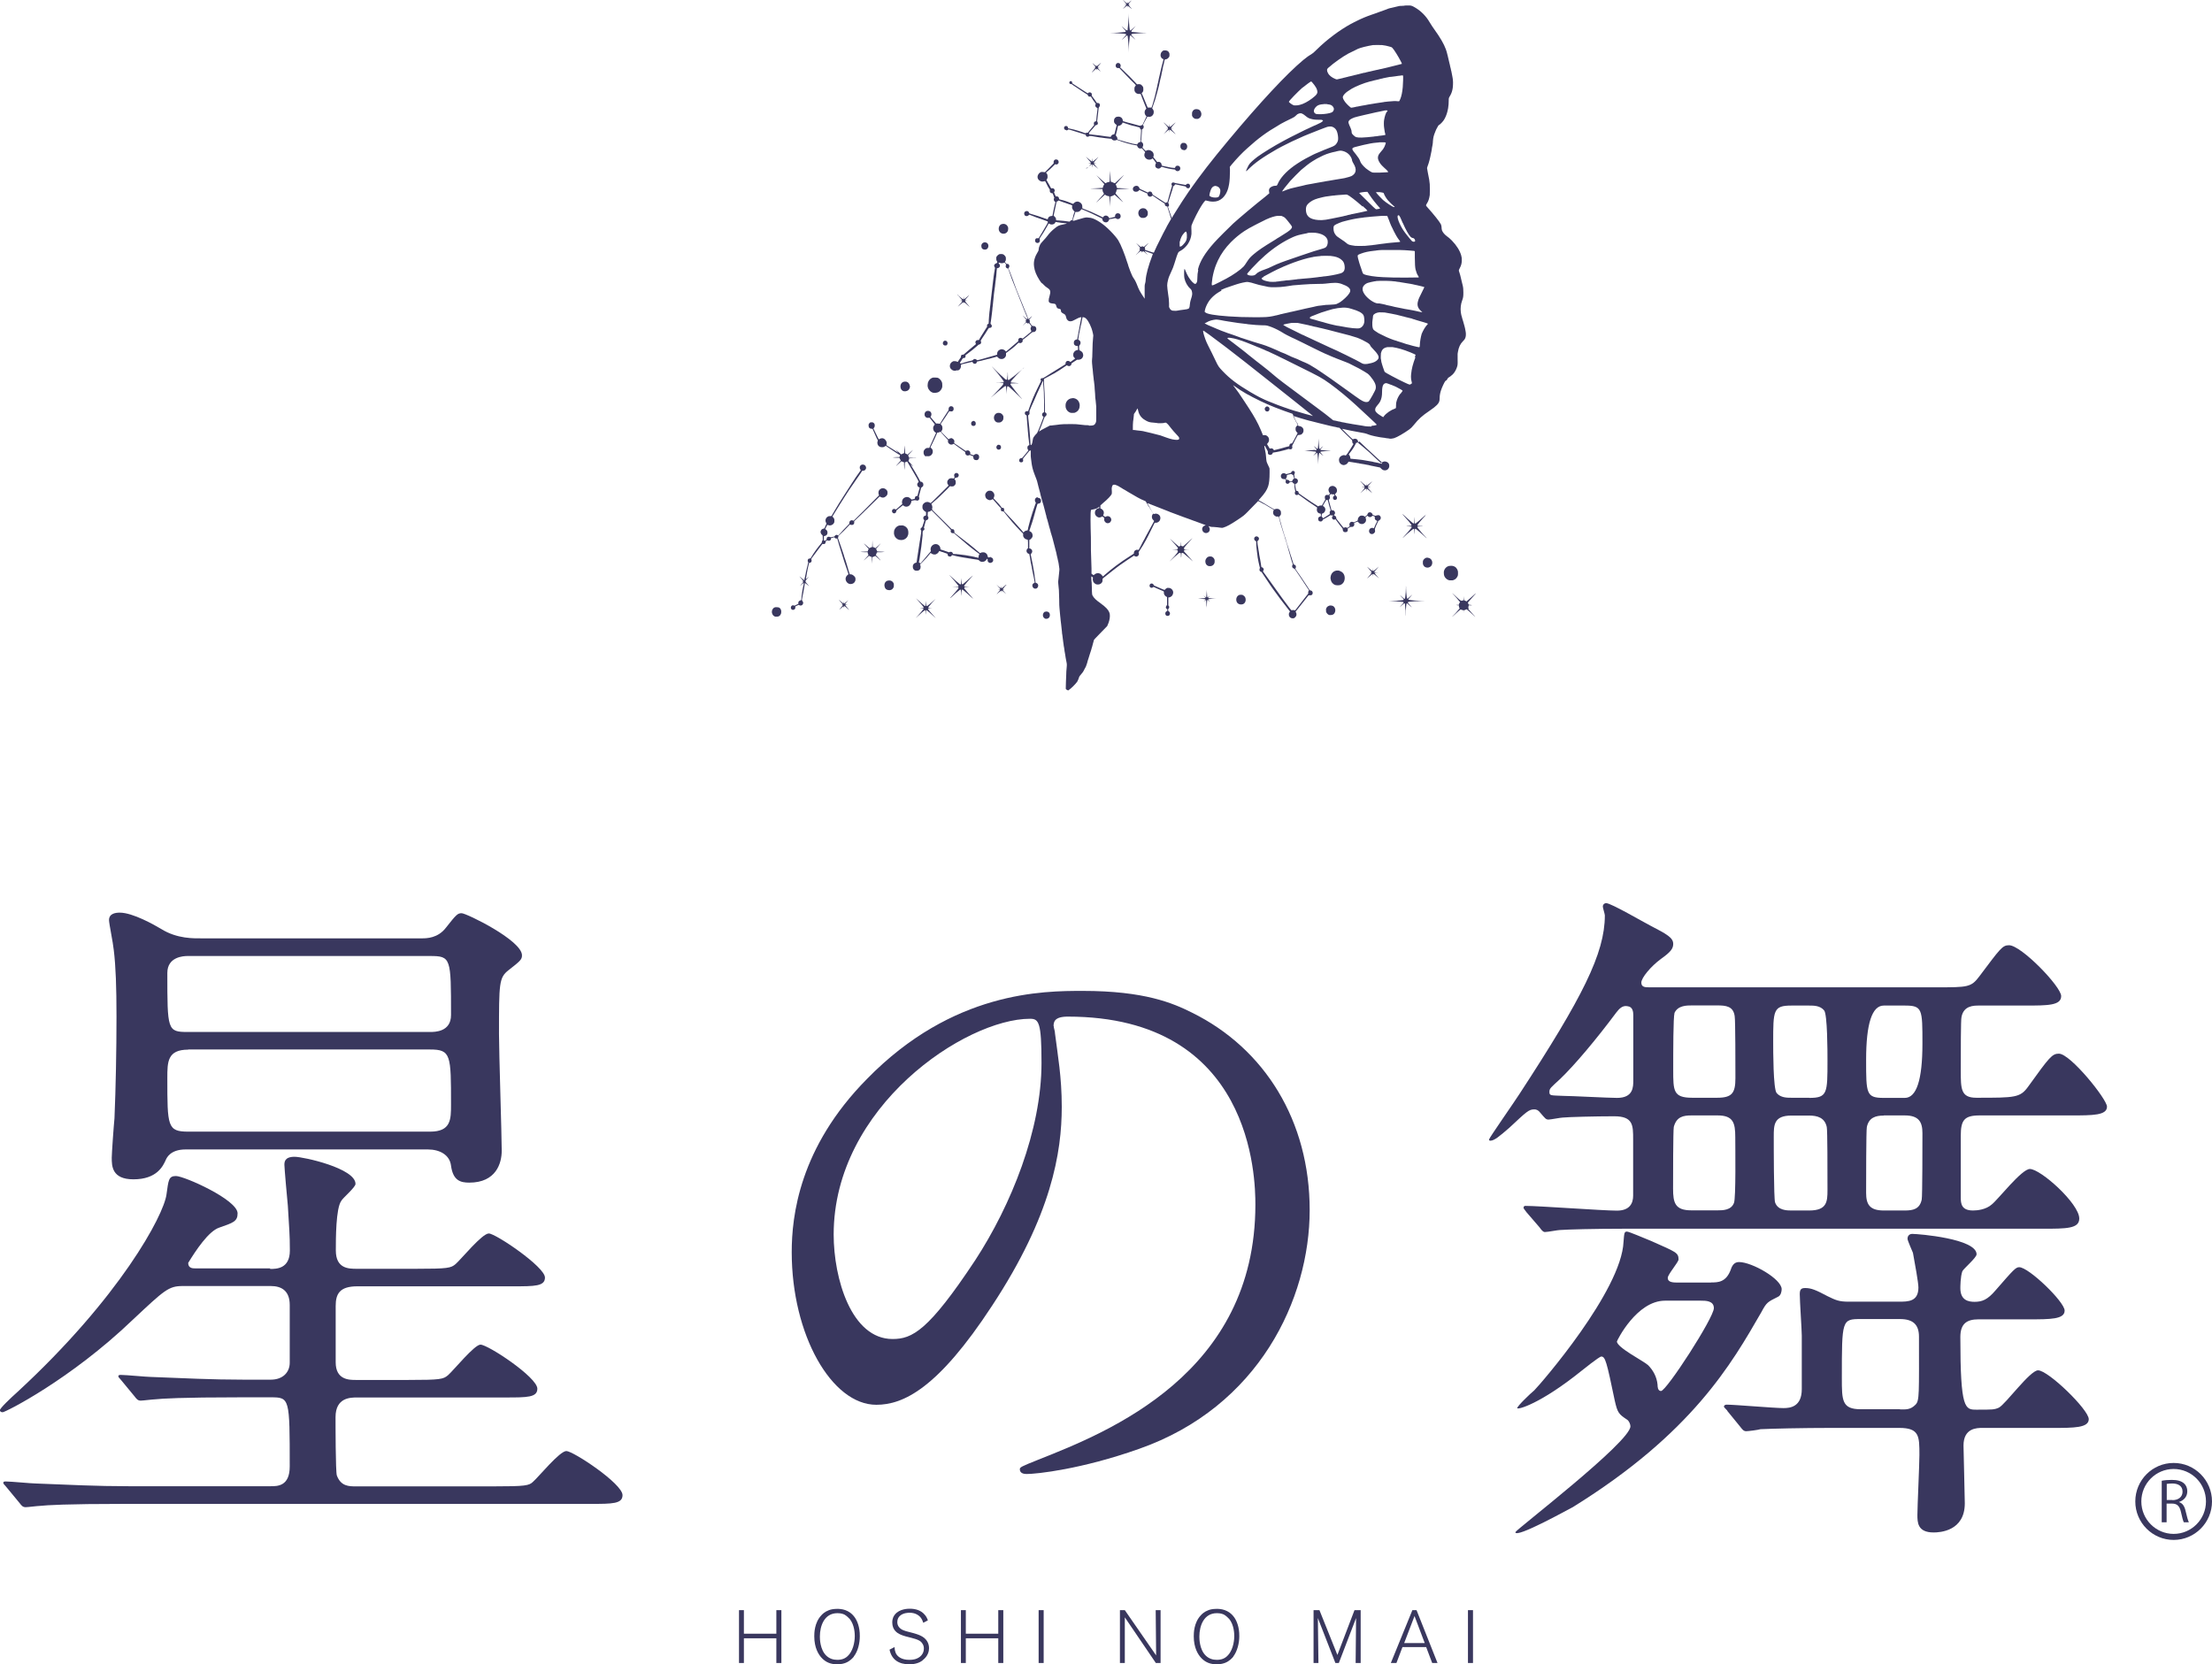 <?xml version="1.0" encoding="UTF-8"?>
<svg id="_レイヤー_2" data-name="レイヤー 2" xmlns="http://www.w3.org/2000/svg" viewBox="0 0 154 115.89">
  <defs>
    <style>
      .cls-1 {
        fill: #39375e;
        stroke-width: 0px;
      }
    </style>
  </defs>
  <g id="_デザイン" data-name="デザイン">
    <g>
      <g>
        <g>
          <path class="cls-1" d="m18.81,88.36c.42,0,1.37,0,1.37-1.28,0-1.18-.05-1.51-.14-3.12-.05-.47-.24-2.65-.24-2.84s0-.57.71-.57c.61,0,4.24.8,4.24,1.89,0,.24-.9.99-.99,1.18-.38.52-.38,2.65-.38,3.45,0,1.28.9,1.28,1.46,1.28h4.1c2.26,0,2.45-.05,2.78-.33.38-.33,1.84-2.13,2.31-2.13s3.91,2.32,3.91,3.07c0,.61-.71.61-2.22.61h-10.84c-1.23,0-1.51.52-1.51,1.37v3.92c0,1.23.94,1.23,1.41,1.23h3.63c2.26,0,2.45-.05,2.78-.33.38-.33,1.84-2.13,2.26-2.13.52,0,3.96,2.27,3.96,3.07,0,.61-.71.61-2.22.61h-10.32c-.47,0-1.51,0-1.51,1.37,0,.47,0,3.78.09,4.06.28.76.85.76,1.32.76h9.57c2.26,0,2.5-.05,2.78-.33.38-.33,1.84-2.13,2.31-2.13s3.91,2.27,3.91,3.07c0,.61-.71.61-2.22.61H8.72c-4.15,0-5.47.09-5.94.14-.14,0-.85.09-.99.09-.19,0-.28-.09-.42-.28l-.9-1.09c-.19-.24-.24-.24-.24-.33s.09-.09.19-.09c.33,0,1.79.14,2.07.14,2.31.09,4.24.19,6.46.19h9.9c.47,0,1.32,0,1.32-1.37,0-4.77,0-4.82-1.32-4.82h-2.12c-4.15,0-5.47.09-5.94.14-.14,0-.85.09-.99.09-.19,0-.28-.09-.42-.28l-.9-1.09c-.19-.24-.24-.24-.24-.33s.09-.09.19-.09c.33,0,1.79.14,2.07.14,2.31.09,4.24.19,6.46.19h1.89c.85,0,1.32-.52,1.32-1.18v-4.02c0-.99-.57-1.32-1.32-1.32h-6.13c-.99,0-1.27.28-3.49,2.36-4.34,4.16-8.86,6.43-9.05,6.43-.14,0-.19-.09-.19-.14,0-.14.75-.85,1.23-1.28,7.12-6.57,10.18-12.29,10.37-13.75.14-.99.14-1.28.66-1.28.57,0,4.29,1.65,4.29,2.6,0,.57-.33.66-1.27.99-.75.24-1.65,1.61-2.17,2.46,0,.38.33.38.47.38h5.23Zm-5.89-8.32c-1.08,0-1.32.61-1.37.71-.19.43-.61,1.37-2.26,1.37-1.51,0-1.51-.94-1.51-1.51,0-.28.14-2.27.19-2.74.09-2.13.14-4.73.14-7.09,0-2.03-.05-3.5-.19-4.63-.05-.52-.33-1.84-.33-2.08,0-.47.47-.52.75-.52.9,0,2.4.85,2.87,1.13,1.13.71,2.31.66,2.88.66h15.27c.33,0,1.13,0,1.7-.76.71-.9.8-.99,1.08-.99.33,0,4.2,1.89,4.2,2.93,0,.28-.09.38-.94,1.04-.66.52-.66.9-.66,4.44,0,1.28.19,7.09.19,8.13,0,.85-.38,2.22-2.26,2.22-.61,0-1.13-.14-1.27-1.18-.09-.76-.8-1.13-1.6-1.13H12.91Zm.14-13.47c-.28,0-1.41.05-1.41,1.18,0,3.97,0,4.11,1.41,4.11h16.88c.33,0,1.46,0,1.46-1.18,0-3.97,0-4.11-1.46-4.11H13.06Zm.05,6.52c-1.46,0-1.46.85-1.46,1.98,0,3.36,0,3.73,1.46,3.73h16.83c1.46,0,1.46-.85,1.46-1.89,0-3.45,0-3.83-1.46-3.83H13.1Z"/>
          <path class="cls-1" d="m73.36,71.45c0,.14.09.33.09.52.19,1.51.47,3.02.47,5.1,0,3.17-.71,7.56-4.85,13.85-3.77,5.77-6.18,6.9-8.06,6.9-3.11,0-5.89-4.87-5.89-10.63,0-2.5.52-7.28,5.23-12.05,5.99-6.14,12.3-6.14,15.04-6.14,4.29,0,6.27.85,7.59,1.51,5.09,2.51,8.2,7.56,8.2,13.75s-3.53,13.7-11.88,16.63c-4.01,1.42-7.12,1.75-7.83,1.75-.19,0-.47-.05-.47-.33,0-.14.09-.19,1.27-.66,4.9-1.94,15.13-6,15.13-17.77,0-1.84-.19-13.09-13.06-13.09-.94,0-.99.38-.99.66Zm-15.32,14.51c0,3.07,1.23,7.28,4.1,7.28,1.37,0,2.5-.57,5.75-5.48,2.5-3.83,4.62-9.07,4.62-13.75,0-2.84-.19-3.07-.8-3.07-4.48,0-13.67,6.1-13.67,15.03Z"/>
          <path class="cls-1" d="m106.26,84.39q-.19-.24-.19-.28c0-.14.09-.14.14-.14.94,0,5.37.33,6.36.33.9,0,1.13-.52,1.13-1.04v-3.92c0-.99,0-1.61-1.32-1.61s-3.21.05-3.58.09c-.14,0-.85.14-.99.14-.19,0-.24-.09-.57-.47-.14-.19-.28-.24-.42-.24-.38,0-.52.14-1.74,1.28-.66.57-1.04.9-1.32.9-.09,0-.09-.05-.09-.09,0-.09,1.79-2.65,2.12-3.17,4.38-6.71,5.94-9.78,5.94-12.43,0-.09-.14-.52-.14-.61,0-.14.1-.24.24-.24.33,0,2.59,1.32,3.06,1.56,1.18.61,1.6.85,1.6,1.28,0,.33-.19.57-.85,1.04-.71.52-1.37,1.32-1.37,1.65s.28.33.57.33h19.99c2.17,0,2.4,0,2.97-.76,1.46-1.94,1.6-2.17,2.07-2.17.85,0,3.63,2.88,3.63,3.54s-.94.66-2.5.66h-3.21c-.38,0-1.08,0-1.23.8-.05.14-.05,2.46-.05,3.73s0,1.89,1.08,1.89c2.73,0,3.06,0,3.63-.8,1.46-2.03,1.65-2.27,2.12-2.27.8,0,3.35,3.17,3.35,3.69,0,.61-.99.61-2.5.61h-6.36c-1.08,0-1.32.33-1.32,1.42v4.3c0,.43.05.9.85.9.28,0,.9-.05,1.32-.43.42-.33,2.07-2.46,2.64-2.46.75,0,3.44,2.41,3.44,3.45,0,.71-.9.71-2.55.71h-29.23c-1.93,0-3.87.05-4.38.09-.14,0-.85.14-1.04.14-.14,0-.24-.14-.38-.33l-.94-1.09Zm12.87,4.91c.47,0,1.04,0,1.37-.9.09-.28.24-.52.57-.52.9,0,2.97,1.18,2.97,1.89,0,.14-.05.43-.24.52-.75.38-.8.38-1.18,1.09-2.07,3.59-4.81,8.41-13.11,13.56-.28.14-4.01,2.22-4.01,1.75,0-.14,8.01-6.28,8.01-7.37,0-.14-.09-.38-.24-.47-.57-.38-.66-.47-.85-1.32-.57-2.74-.66-3.07-.94-3.07-.14,0-1.32.95-1.37.99-2.88,2.32-4.48,2.74-4.48,2.6s.94-1.04,1.18-1.23c.47-.47,6.08-6.95,6.22-10.35.05-.61.05-.71.24-.71.14,0,1.13.43,1.7.66,1.7.76,1.89.8,1.89,1.28,0,.19-.75,1.04-.75,1.28,0,.33.38.33.8.33h2.21Zm-5.42-18.62c0-.24-.05-.57-.38-.61-.38-.09-.61.19-.8.43-1.41,1.89-2.88,3.64-3.91,4.63-.66.61-.75.66-.75.9,0,.28.09.24.99.28.52,0,3.11.14,3.72.14,1.13,0,1.13-.76,1.13-1.23v-4.54h0Zm2.21,19.89c-1.98,0-3.35,2.79-3.35,2.84,0,.43,1.88,1.37,2.17,1.65.33.33.61.8.66,1.37,0,.09,0,.43.24.43.38,0,3.68-5.1,3.68-5.77,0-.52-.57-.52-.9-.52h-2.5Zm1.89-20.56c-.38,0-.99,0-1.23.52-.09.33-.09,2.65-.09,3.97,0,1.46,0,1.94,1.32,1.94h1.74c1.04,0,1.27-.33,1.27-1.37,0-.76,0-4.06-.05-4.3-.09-.71-.61-.76-1.23-.76h-1.74Zm-.05,7.66c-.57,0-1.04.09-1.23.8-.05.24-.05,3.59-.05,4.3,0,.99.14,1.51,1.27,1.51h1.84c.33,0,.94,0,1.13-.52.14-.33.09-3.87.09-4.58,0-.99-.14-1.51-1.23-1.51h-1.84Zm2.5,20.56q-.24-.24-.24-.28c0-.09.09-.14.19-.14.57,0,3.3.24,3.96.24.47,0,1.27-.09,1.27-1.32v-3.73c0-.38-.14-2.41-.14-2.88,0-.33.09-.43.38-.43.42,0,.75.14,1.56.57.57.28.8.38,1.46.38h3.49c.66,0,1.37,0,1.37-.99,0-.33-.24-1.65-.38-2.41-.05-.14-.38-.85-.38-.99s.09-.33.33-.33c.43,0,4.48.33,4.48,1.42,0,.24-.9.99-.99,1.18-.14.38-.14,1.13-.14,1.18,0,.85.57.95.99.95.52,0,.9-.14,1.46-.8,1.27-1.46,1.41-1.61,1.65-1.61.66,0,3.16,2.41,3.16,3.02s-.99.61-2.5.61h-3.49c-.8,0-1.27.28-1.27,1.23,0,5.06.33,5.06,1.13,5.06,1.13,0,1.23,0,1.55-.14.47-.24,2.17-2.6,2.73-2.6.71,0,3.53,2.74,3.53,3.4,0,.61-1.04.61-2.5.61h-4.9c-.38,0-1.32,0-1.32,1.23,0,.24.09,3.59.09,4.02,0,1.94-1.74,2.03-2.17,2.03-1.13,0-1.13-.71-1.13-1.23,0-.57.14-3.5.14-4.16,0-1.32,0-1.89-1.41-1.89h-4.71c-2.03,0-4.15.05-4.95.09-.14.05-.85.14-.99.14-.19,0-.28-.14-.43-.33l-.89-1.09Zm5.7-21.78c1.27,0,1.27-.33,1.27-2.6,0-.57,0-3.26-.24-3.5-.28-.33-.71-.33-1.04-.33h-1.23c-1.27,0-1.27.33-1.27,2.55,0,.57,0,3.26.24,3.54.28.33.71.33,1.04.33h1.23Zm0,7.84c1.23,0,1.27-.61,1.27-1.42,0-1.46,0-4.16-.05-4.39-.14-.66-.66-.8-1.23-.8h-1.23c-1.23,0-1.23.66-1.23,1.46,0,.66,0,4.3.09,4.58.19.57.85.57,1.13.57h1.23Zm6.32,13.85c.38,0,.71.05,1.08-.33.28-.28.24-.76.24-4.73,0-.85-.42-1.23-1.32-1.23h-2.73c-1.32,0-1.32.05-1.32,4.11,0,1.56,0,2.17,1.32,2.17h2.73Zm-1.13-28.12q-1.23,0-1.23,3.78c0,2.36,0,2.65,1.23,2.65h1.46q1.23,0,1.23-3.78c0-2.41,0-2.65-1.23-2.65h-1.46Zm0,7.66c-.57,0-1.04.14-1.18.8-.05.19-.05,3.87-.05,4.58,0,.8.24,1.23,1.23,1.23h1.46c.57,0,1.04-.09,1.18-.76.05-.19.05-4.02.05-4.63,0-.76-.24-1.23-1.23-1.23h-1.46Z"/>
          <g>
            <path class="cls-1" d="m151.33,102.29c1.24,0,2.25,1.01,2.25,2.26s-1.01,2.26-2.25,2.26-2.25-1.01-2.25-2.26,1.01-2.26,2.25-2.26m0-.42c-1.48,0-2.67,1.2-2.67,2.68s1.2,2.68,2.67,2.68,2.67-1.2,2.67-2.68-1.2-2.68-2.67-2.68h0Z"/>
            <path class="cls-1" d="m151.71,104.6c.24.07.38.29.45.61.1.42.17.68.23.79h-.35c-.05-.08-.12-.34-.2-.71-.09-.41-.26-.59-.62-.59h-.38v1.3h-.34v-2.89c.19-.04.46-.06.7-.06.4,0,.66.08.85.24.15.13.23.33.23.55,0,.39-.25.64-.58.75h0Zm-.47-.14c.43,0,.71-.23.71-.59,0-.43-.35-.57-.72-.57-.18,0-.31.02-.38.03v1.12h.4Z"/>
          </g>
        </g>
        <g>
          <path class="cls-1" d="m54.05,115.8v-1.72h-2.26v1.72h-.34v-3.68h.34v1.64h2.26v-1.64h.35v3.68h-.35Z"/>
          <path class="cls-1" d="m59.45,115.35c-.07.09-.27.32-.58.44-.11.04-.29.1-.58.1-.43,0-.77-.12-1.07-.43-.23-.24-.53-.71-.53-1.52,0-.2,0-.94.49-1.46.07-.08.24-.25.51-.35.12-.05.31-.1.6-.1.25,0,.83.03,1.23.61.15.22.35.65.34,1.3,0,.46-.12,1.03-.42,1.41Zm-.32-2.64s-.16-.18-.32-.27c-.09-.05-.25-.11-.51-.11-.91,0-1.22.88-1.22,1.63,0,.13,0,.9.45,1.33.21.2.47.29.76.29.32,0,.58-.09.79-.33.41-.45.43-1.18.43-1.31,0-.14,0-.79-.37-1.23Z"/>
          <path class="cls-1" d="m64.22,115.63c-.17.12-.44.26-.92.26-.7,0-1.22-.3-1.37-1.02l.35-.18c.01.22.04.31.08.41.1.23.38.48.94.48.07,0,.23,0,.42-.05.34-.1.6-.36.6-.73,0-.06,0-.21-.1-.35-.12-.2-.33-.29-.76-.4-.27-.07-.56-.13-.81-.25-.17-.08-.53-.29-.53-.82,0-.29.1-.45.18-.55.32-.41.94-.41,1.04-.41.4,0,.79.11,1.05.43.07.08.14.18.21.38l-.32.17c-.04-.11-.08-.22-.15-.32-.1-.15-.35-.38-.8-.38-.07,0-.46,0-.69.23-.07.07-.17.19-.17.42,0,.13.04.25.11.34.16.21.43.28.67.34.34.09.81.19,1.09.42.11.09.34.32.34.72,0,.19-.06.55-.45.84Z"/>
          <path class="cls-1" d="m69.5,115.8v-1.72h-2.26v1.72h-.34v-3.68h.34v1.64h2.26v-1.64h.35v3.68h-.35Z"/>
          <path class="cls-1" d="m72.31,115.8v-3.68h.35v3.68h-.35Z"/>
          <path class="cls-1" d="m80.47,115.8l-2.16-3.18v3.18h-.34v-3.68h.34l2.18,3.15-.03-3.15h.34v3.68h-.34Z"/>
          <path class="cls-1" d="m85.87,115.35c-.07.09-.27.32-.58.44-.11.04-.29.1-.58.1-.43,0-.77-.12-1.07-.43-.23-.24-.53-.71-.53-1.52,0-.2,0-.94.49-1.46.07-.08.24-.25.51-.35.11-.05.31-.1.6-.1.25,0,.83.03,1.23.61.15.22.35.65.34,1.3,0,.46-.13,1.03-.42,1.41Zm-.32-2.64s-.16-.18-.32-.27c-.09-.05-.25-.11-.51-.11-.91,0-1.22.88-1.22,1.63,0,.13,0,.9.45,1.33.21.2.47.29.76.29.32,0,.58-.09.79-.33.41-.45.43-1.18.43-1.31,0-.14,0-.79-.37-1.23Z"/>
          <path class="cls-1" d="m94.38,115.8l.03-3.13-1.2,3.13h-.24l-1.22-3.13.04,3.13h-.34v-3.68h.41l1.25,3.12,1.19-3.12h.43v3.68h-.34Z"/>
          <path class="cls-1" d="m99.71,115.8l-.42-1.11h-1.65l-.42,1.11h-.39l1.5-3.68h.29l1.46,3.68h-.38Zm-1.23-3.27l-.72,1.88h1.43l-.71-1.88Z"/>
          <path class="cls-1" d="m102.2,115.8v-3.68h.35v3.68h-.35Z"/>
        </g>
      </g>
      <g>
        <path class="cls-1" d="m78.27.1c.08.09.15.18.15.19,0,0-.1.02-.15.03-.02,0,0,0,.05,0,.06,0,.09,0,.09.02,0,0-.09.13-.18.22-.03.03-.05.05-.05.06,0,0,.02-.01.13-.1.11-.1.15-.13.16-.12,0,0,0,.04.01.1,0,.05,0,.08,0,.06,0-.06.02-.15.03-.16,0,0,.1.07.21.16.04.04.08.06.08.06,0,0,0-.01-.02-.03-.06-.05-.21-.24-.21-.25,0-.01.02-.02.09-.02.05,0,.07,0,.05,0-.07,0-.14-.02-.14-.03,0-.01.09-.13.17-.21.07-.07.04-.06-.04.01-.11.1-.16.14-.18.14-.01,0-.03-.07-.03-.14,0-.02,0,0,0,.05,0,.07,0,.09-.02.09-.02,0-.11-.07-.22-.18-.05-.05-.08-.07-.05-.03.01.01.04.05.07.08Z"/>
        <path class="cls-1" d="m100.82,26.31c.08-.04.24-.16.32-.24.12-.12.23-.31.29-.49.05-.15.06-.21.05-.56,0-.21,0-.34,0-.38,0-.03.01-.09.02-.13.05-.32.16-.56.35-.75.12-.12.16-.18.19-.32.02-.07.02-.26,0-.34,0-.03-.01-.08-.02-.11-.02-.15-.09-.39-.16-.63-.02-.07-.07-.21-.08-.27,0-.03-.02-.07-.03-.1-.02-.08-.04-.18-.05-.28-.03-.23,0-.53.09-.77.08-.21.09-.3.09-.57,0-.22-.01-.35-.05-.51,0-.02-.02-.09-.04-.16-.03-.12-.09-.36-.13-.54-.01-.05-.04-.14-.06-.2-.05-.14-.05-.13.03-.29.1-.19.14-.34.14-.55,0-.13,0-.2-.04-.33-.09-.33-.32-.7-.65-1.04-.14-.14-.23-.22-.36-.31-.16-.12-.28-.27-.33-.4-.02-.06-.03-.17-.03-.22,0-.07-.02-.15-.05-.21-.09-.18-.5-.69-.93-1.17-.05-.06-.1-.11-.1-.13,0-.02,0-.03.03-.09.02-.04.05-.08.06-.1.08-.13.13-.29.17-.54.01-.1.01-.61,0-.75-.02-.21-.03-.29-.04-.33,0-.02-.01-.07-.02-.1-.02-.09-.02-.13-.08-.41-.03-.15-.05-.28-.05-.29,0-.01.02-.06.03-.1.03-.08.06-.17.08-.23.04-.13.08-.28.11-.42,0-.02.01-.06.02-.09,0-.03.02-.07.02-.1,0-.02.02-.11.04-.19.02-.08.03-.16.03-.18,0-.05.04-.22.05-.28.02-.13.03-.18.03-.28.02-.25.05-.38.16-.65.05-.14.07-.17.13-.28.07-.14.1-.18.14-.2.08-.04.25-.22.33-.34.1-.15.2-.39.25-.6.05-.19.05-.23.08-.49,0-.04.01-.15.01-.25,0-.2,0-.19.1-.36.1-.17.15-.34.18-.54.03-.26.03-.54-.02-.76-.01-.06-.04-.18-.04-.21,0-.03-.02-.09-.04-.2,0-.02-.01-.05-.02-.07,0-.04-.02-.1-.06-.26,0-.04-.03-.14-.05-.22-.03-.14-.05-.19-.11-.47-.08-.32-.08-.33-.14-.5-.14-.38-.39-.81-.8-1.38-.13-.18-.18-.26-.31-.47-.16-.27-.27-.41-.46-.61-.2-.2-.38-.34-.65-.49q-.17-.1-.31-.1c-.06,0-.16,0-.22,0-.06,0-.14.01-.18.02-.04,0-.13.01-.18.01-.06,0-.12,0-.14.01-.02,0-.06.01-.09.02-.13.03-.45.1-.56.13-.12.03-.13.04-.2.07-.04.02-.12.05-.19.07-.13.04-.23.08-.31.11-.16.06-.31.12-.56.2-.3.1-.72.27-1.07.45-.13.06-.31.16-.33.17,0,0-.04.02-.08.04-.31.17-.8.48-1.18.77-.45.34-.77.61-1.21,1.04-.18.18-.23.22-.3.26-.13.07-.4.26-.6.43-1.16.97-2.98,2.92-5.19,5.57-1.21,1.45-1.96,2.42-2.76,3.56-.24.34-.71,1.07-.95,1.46-.05.09-.11.18-.13.21-.02.02-.05.08-.07.12-.03.05-.05.08-.05.08,0,0-.13-.35-.25-.72l-.02-.05.03-.03s.03-.04.04-.05c.02-.05,0-.12-.03-.17-.01-.01-.02-.03-.02-.04,0-.01.03-.1.06-.2.07-.21.14-.44.18-.56,0-.02.01-.04.02-.06,0-.01.01-.04.02-.06,0-.02.03-.09.04-.15l.03-.12.04-.02s.07-.05.07-.08c0-.03.02-.04.07-.03.09.02.23.05.33.07.06.01.12.02.14.03.02,0,.06.01.1.02.12.02.13.03.14.06.03.06.08.09.15.09.05,0,.08-.02.11-.07.03-.04.03-.13,0-.18-.03-.05-.05-.06-.11-.07-.06,0-.1.01-.14.06-.01.02-.03.03-.03.03,0,0-.21-.04-.38-.07-.25-.04-.38-.07-.43-.09-.12-.06-.23.06-.16.18l.02.04-.03.09c-.07.24-.1.33-.14.48-.06.2-.07.24-.13.48l-.03.1h-.05s-.06.03-.06.03c0,0-.02,0-.02,0,0,0-.07-.04-.15-.09-.16-.11-.3-.2-.56-.36-.12-.07-.19-.12-.19-.13-.02-.1-.05-.16-.11-.19-.07-.03-.16-.01-.2.04l-.02.02-.08-.04s-.12-.06-.17-.08c-.05-.02-.11-.05-.13-.06-.02-.01-.05-.02-.05-.02-.01,0-.13-.06-.14-.08,0,0-.02-.03-.02-.05-.01-.04-.06-.1-.1-.12-.06-.03-.14-.03-.21,0-.11.04-.17.16-.13.26.03.09.1.13.2.13s.17-.03.21-.09c.01-.02.03-.04.03-.04,0,0,.13.06.3.14.08.04.16.07.16.07,0,0,.03.01.05.02.05.02.06.04.06.09,0,.01,0,.04.02.06.06.11.21.13.29.04.01-.01.03-.03.03-.03s.07.05.15.1c.15.11.55.37.65.43l.06.03v.04c0,.08.05.15.14.16h.04s.02.08.02.08c.01.04.03.12.05.16.05.18.06.2.07.22,0,.01.03.09.05.17.02.08.05.16.06.18.02.05.02.06,0,.08-.02.03-.29.5-.29.51,0,0-.01.02-.02.05-.04.07-.14.25-.22.41-.1.2-.32.65-.39.78,0,.01-.03.06-.05.1-.02.04-.04.08-.04.08,0,0,0,.03-.02.05-.01.03-.04.08-.06.13-.08.18-.09.21-.1.22,0,0-.05,0-.16-.04-.08-.03-.21-.07-.27-.09-.2-.06-.19-.06-.19-.09,0-.01,0-.03,0-.03,0,0,.04,0,.09-.01h.08s-.06,0-.06,0c-.03,0-.07,0-.07,0,0,0-.02,0-.02,0,0,0-.02-.02-.02-.05l-.02-.05.03-.04c.05-.06.12-.14.19-.21.04-.04.06-.07.06-.07,0,0-.02.01-.04.03-.03.03-.26.23-.28.24,0,0-.02,0-.04,0-.01,0-.03-.01-.04-.01-.03,0-.04-.02-.05-.08v-.06s0,.06,0,.06c0,.07,0,.07-.06.09-.04.01-.04.01-.06,0-.03-.02-.14-.12-.21-.18-.08-.08-.11-.09-.05-.03.05.06.17.19.2.24.03.04.03.04.02.08,0,.03-.01.05-.02.05-.03,0-.05,0-.11,0h-.07s.09.01.09.01c.05,0,.09,0,.09,0,0,0,0,.02.01.03,0,.02,0,.04.01.04,0,0-.03.05-.11.15-.07.07-.13.15-.15.16-.02.02-.03.03-.03.04,0,0,.05-.04.11-.1.06-.06.14-.12.17-.15l.05-.04.05.02.05.02v.07s0,.07,0,.07v-.05c.02-.08.02-.09.07-.1.04-.01.05-.01.06,0,.03.02.13.11.21.18.04.04.08.07.08.07,0,0-.03-.04-.08-.09-.12-.13-.16-.18-.15-.19,0,0,.03,0,.21.07.07.03.17.06.22.08.13.04.14.05.14.06,0,0-.02.05-.04.11-.28.74-.43,1.3-.46,1.7,0,.11-.04.25-.06.32-.01.02-.01.1-.01.4,0,.16,0,.39,0,.58-.37-.56-.37-.56-.56-1.04-.08-.2-.19-.37-.28-.5-.03-.06-.06-.13-.08-.18-.06-.13-.12-.29-.21-.55-.02-.06-.04-.12-.04-.14,0-.01-.02-.06-.04-.11-.17-.55-.44-1.24-.63-1.55-.08-.13-.31-.41-.54-.64-.25-.25-.48-.45-.72-.61-.25-.16-.46-.27-.65-.31-.06-.01-.23-.03-.28-.03-.1,0-.27.04-.62.15-.1.03-.17.05-.23.07q-.09.03-.11,0l-.02-.02.08-.24c.04-.13.09-.26.09-.29l.02-.05h.1c.08,0,.1-.01.15-.03.06-.03.11-.07.14-.13l.03-.04.05.02c.11.04.48.2.67.29.23.11.36.17.56.27l.17.08v.06c.03.11.1.18.2.2.12.03.23-.04.27-.17.01-.04.02-.05.04-.05.2-.03.31-.05.38-.07.03,0,.04,0,.07.02.08.07.2.06.27-.02.05-.06.06-.12.04-.2-.02-.09-.09-.14-.19-.14-.07,0-.1.02-.14.06-.04.04-.05.08-.05.13,0,.02,0,.04,0,.05,0,0-.04.02-.09.03-.05.01-.12.03-.16.04-.11.03-.15.03-.16.03,0,0-.01-.02-.02-.04-.02-.05-.08-.1-.12-.12-.1-.04-.19-.02-.26.06l-.04.05-.2-.1c-.17-.08-.48-.23-.56-.26-.01,0-.04-.02-.06-.03-.06-.03-.33-.13-.43-.17-.18-.06-.18-.07-.18-.1,0-.11,0-.16-.02-.22-.05-.11-.14-.19-.27-.22-.1-.02-.22.02-.3.11l-.05.05-.13-.05c-.25-.11-.53-.2-.72-.24-.13-.03-.13-.03-.13-.08-.01-.1-.06-.15-.17-.16h-.06s-.02-.04-.02-.04c-.04-.08-.1-.23-.1-.24,0,0,0-.02.02-.04.03-.03.04-.06.02-.12-.01-.06-.04-.09-.09-.11-.04-.02-.07-.02-.13,0-.02,0-.02,0-.08-.11-.03-.07-.1-.19-.15-.27-.05-.08-.09-.16-.1-.18l-.02-.03.02-.03s.03-.05.04-.07c.02-.04.02-.06.02-.13,0-.12-.02-.18-.08-.25l-.03-.03.04-.03c.12-.09.27-.23.42-.38l.17-.17h.04c.06.03.12.01.16-.03.09-.08.06-.24-.04-.29-.04-.02-.13-.02-.17,0-.07.04-.11.14-.08.24,0,.01-.05.07-.3.32l-.31.31h-.03s-.2-.03-.24-.01c-.02,0-.04.02-.06.03-.05.02-.11.09-.14.14-.01.02-.03.07-.04.1-.02.1,0,.21.09.29.05.05.11.08.18.1.07.01.14,0,.21-.02.04-.02.04-.02.1.1.09.19.17.35.25.46.02.03.03.05.02.06-.02.05,0,.12.04.17.03.03.08.05.13.05.03,0,.03,0,.06.09.02.05.04.12.05.15l.03.07-.02.04c-.04.09,0,.2.07.24.02,0,.03.02.03.02,0,0-.01.06-.03.12-.02.07-.04.14-.04.17,0,.02-.01.06-.02.07-.05.21-.09.45-.11.55,0,.05-.02.06-.06.06s-.11.02-.14.03c-.06.03-.12.1-.13.17,0,.03,0,.03-.03.03-.01,0-.1-.03-.18-.06-.23-.09-.64-.22-.95-.31-.06-.02-.11-.04-.12-.04,0,0-.02-.03-.03-.05-.02-.06-.06-.1-.12-.11-.1-.01-.16.02-.2.09-.03.06-.02.16.03.21.02.03.08.05.12.05.06,0,.1-.02.14-.06.02-.02.04-.04.05-.04,0,0,.06.02.11.04.1.04.34.13.41.16.02,0,.08.03.12.04.04.02.19.07.34.12.15.05.27.09.28.1,0,0,.02.02.03.04v.03s-.07.15-.07.15c-.17.3-.45.76-.53.89l-.04.07h-.05c-.12-.03-.2.04-.2.16,0,.1.07.17.17.17.12,0,.2-.12.15-.25t0-.07c.09-.12.45-.7.45-.72,0,0,.01-.03.03-.05.02-.03.05-.09.08-.14.02-.05.05-.1.06-.11v-.02s.05.02.05.02c.08.06.2.07.29.03.03-.01.06-.03.07-.04.03-.03.07-.09.07-.1,0-.02.02-.02.1,0,.04,0,.11.02.14.02.04,0,.09.01.12.02.07.01.18.02.29.03.11.01.14.02.14.03,0,0-.04.01-.07.02-.04,0-.08.02-.09.02-.01,0-.08.02-.14.03-.25.05-.32.08-.54.26-.19.15-.37.33-.5.51-.08.11-.18.22-.32.37-.12.13-.17.19-.22.3-.05.1-.07.18-.08.28,0,.09-.02.12-.11.27-.07.11-.11.21-.15.32-.07.2-.09.4-.06.61.04.32.16.6.38.95.09.14.15.21.18.22.01,0,.06.04.1.09.09.1.17.16.29.24.2.13.22.24.12.59-.04.13-.05.19-.05.27,0,.07,0,.08.02.11.04.07.11.09.29.11.13.01.16.03.19.09.01.03.02.05.02.05s0,.04.02.07c.03.1.07.13.18.15.1.02.13.05.13.12,0,.1.03.14.16.21.14.07.17.11.2.26.02.1.05.15.1.2.11.12.29.11.52-.03.16-.09.31-.16.4-.17.05,0,.05-.01.02.13-.01.06-.03.12-.03.14,0,.02-.03.17-.06.32-.05.26-.08.4-.1.54,0,.03-.01.07-.02.1,0,.05-.02.12-.04.21,0,.03-.01.07-.01.08,0,.01-.01.02-.05.03-.07.01-.13.05-.16.1-.02.04-.03.05-.03.12,0,.09,0,.11.06.17.05.05.07.05.15.06h.06s.01.07.01.07c0,.03.01.1.01.14v.07s-.04,0-.04,0c-.11.02-.21.08-.26.19-.03.05-.03.06-.03.14s0,.09.02.13c.01.03.04.07.07.09l.04.05-.03.02s-.14.1-.26.19l-.04.03-.02-.02s-.07-.06-.14-.06c-.03,0-.07,0-.08.01-.06.03-.1.1-.1.18v.04l-.4.25c-.54.33-.71.44-.96.6-.21.13-.22.13-.25.12-.09-.01-.16.07-.11.15,0,.01.02.03.02.04,0,0-.06.13-.13.27-.07.15-.14.29-.16.33-.02.04-.05.1-.06.13-.02.04-.05.1-.07.14-.02.04-.03.07-.03.07,0,0,0,.03-.02.05-.01.03-.04.09-.06.13-.02.05-.04.1-.05.12-.05.12-.21.54-.28.75-.01.03-.03.08-.03.09-.01.03-.01.03-.05.03-.1-.01-.18.03-.19.11-.01.08.02.14.09.17.04.01.04.02.04.07,0,.03,0,.1.01.17.01.2.04.47.06.73,0,.09.01.14.03.35,0,.09.02.19.03.31,0,.04.01.11.02.16,0,.05.01.11.02.15,0,.03.01.08.01.1v.04s-.04.02-.04.02c-.05.02-.08.06-.09.12,0,.04,0,.05,0,.1.01.03.03.07.04.09.01.02.03.03.03.04,0,0-.35.44-.41.5-.03.03-.04.04-.07.04-.12,0-.18.08-.16.2,0,.04.05.08.1.09.07.02.16-.02.17-.09,0-.02,0-.09-.01-.14,0-.02,0-.04.1-.15.16-.19.22-.26.28-.34.08-.1.09-.1.13-.1h.03v.16c0,.09,0,.2,0,.24,0,.05.01.12.02.18.01.1.02.14.04.31.02.12.02.15.06.32.03.14.08.28.16.49.11.29.13.33.16.43.01.05.02.08.09.36.02.06.04.15.05.19.01.04.03.11.04.15.01.04.03.11.04.15,0,.04.02.09.03.13,0,.04.02.08.03.11,0,.03.02.08.03.12.02.07.03.1.06.21,0,.03.02.09.04.13.01.05.03.13.05.18.01.05.04.13.05.19.01.05.04.14.05.19.01.05.04.14.05.2.02.05.04.13.04.16,0,.03.02.08.03.11,0,.02.02.07.03.09,0,.03.02.07.03.11,0,.03.03.1.04.15.03.1.04.16.06.23,0,.03.02.07.03.1.02.08.04.14.06.21,0,.04.02.09.03.12,0,.03.02.07.03.09,0,.03.02.08.03.11.01.04.03.1.04.13.01.04.03.1.04.15.02.08.03.13.09.35.04.16.14.54.15.58,0,.05.07.31.08.36,0,.02.01.06.02.09,0,.03.01.07.02.09,0,.02.01.06.02.09,0,.03.01.07.02.1,0,.04.01.07.03.21.03.19.03.19.02.29-.01.13-.02.22-.06.58,0,.05-.01.13-.02.17,0,.04,0,.08,0,.08,0,0,0,.06.01.12,0,.06.01.16.02.21,0,.05.01.14.02.2,0,.06.01.35.02.64,0,.29.01.57.02.61.02.17.04.41.05.55,0,.05.01.13.02.18,0,.08.02.16.04.36,0,.05.01.12.02.18.01.13.03.25.04.36,0,.09.02.21.03.25,0,.01.01.09.02.16.02.13.03.22.04.32,0,.03.01.09.02.13.01.09.02.19.04.26,0,.03.01.08.02.13.01.09.02.18.04.26,0,.03.01.08.02.12.02.12.04.28.07.41.05.25.05.23.03.48-.02.24-.03.3-.03.5,0,.12-.01.34-.02.49,0,.15-.01.33-.01.39,0,.13-.01.12.09.17l.07.04.03-.02c.16-.1.48-.41.61-.6.03-.05.1-.21.14-.34,0-.02.04-.06.08-.11.15-.18.18-.22.2-.26.01-.02.04-.07.06-.11.02-.04.04-.07.04-.08,0,0,.02-.03.04-.07.03-.04.06-.12.09-.22.03-.08.06-.17.06-.2,0-.03.04-.11.06-.19.02-.08.05-.16.06-.19,0-.03.04-.11.06-.19.07-.22.1-.3.11-.36.03-.08.03-.09.09-.32.03-.12.07-.23.07-.25.01-.03,0-.03.54-.58l.38-.39.04-.09c.09-.19.15-.43.15-.62,0-.12-.01-.18-.05-.27-.08-.18-.23-.34-.57-.59-.24-.18-.29-.21-.38-.3-.1-.1-.15-.16-.2-.25-.04-.08-.04-.11-.05-.29,0-.09,0-.27-.01-.4,0-.13-.01-.28-.02-.32-.01-.12-.02-.32-.01-.33,0-.01.01,0,.06.03.05.04.05.04.05.07-.02.11-.01.18.02.26.03.06.11.14.17.17.05.02.07.03.14.03.09,0,.11,0,.18-.04.05-.02.12-.09.14-.14.01-.02.02-.06.02-.13,0-.05,0-.1.01-.1,0,0,.04-.03.07-.06.07-.05.51-.41.63-.5.12-.1.38-.29.5-.38.22-.16.83-.57.95-.64l.03-.02.02.02s.1.05.13.05c.08,0,.17-.07.19-.15.01-.04,0-.11-.02-.14,0-.01,0-.04.07-.13.17-.25.29-.46.45-.75.1-.18.16-.3.37-.73.13-.25.23-.45.23-.46,0,0,.04,0,.08,0,.09,0,.15-.03.22-.09.05-.05.08-.1.09-.17.03-.17-.05-.3-.22-.36-.07-.02-.11-.02-.18,0-.03.01-.06.02-.07.02,0,0-.26-.44-.26-.46,0,0-.01-.02-.02-.04-.01-.02-.04-.07-.06-.1-.02-.03-.04-.08-.06-.11-.01-.03-.02-.05-.02-.05,0,0,.03,0,.07.02.12.05.96.38,1.4.55.04.01.09.04.12.05.08.03.56.21.75.28.05.02.12.04.16.06.04.02.22.08.39.14.17.06.32.12.35.13.03,0,.07.03.09.03.02.01.15.05.27.1.12.04.24.09.27.1.02,0,.07.03.11.04s.07.03.07.03c0,0-.02.01-.04.02-.11.03-.17.09-.2.2-.01.04-.01.06,0,.1.02.07.04.12.09.16.07.07.19.09.29.04.15-.07.19-.25.09-.4q-.04-.06-.03-.06s.04.02.09.03c.05.02.1.03.15.03.04,0,.12,0,.19.01.13.01.25.02.36.04.17.02.17.02.23,0,.24-.07.53-.23.98-.53.44-.29.48-.33.7-.55.55-.57.75-.76.75-.77,0,0,.08.03.17.08.09.05.16.09.16.09,0,0,.03.02.06.03.03.02.06.03.06.03,0,0,.02,0,.04.02.02.01.12.07.23.14.11.06.23.14.28.16.04.03.08.05.08.05.02,0,.02.02,0,.05-.04.07-.05.19-.01.27.02.05.09.11.15.14.04.02.05.02.12.02.04,0,.08,0,.09,0t.03.08s.01.07.02.09c0,.02.02.07.03.12.02.1.05.2.09.33.02.08.1.33.13.42.05.16.15.45.18.57.02.07.05.15.06.2.01.04.04.12.05.17.01.05.03.1.03.11,0,.01.02.08.04.14.02.06.04.13.04.14,0,.01.02.07.04.14.02.06.04.13.04.14,0,.01.02.08.04.14.02.06.04.13.04.14,0,.01.02.07.04.14.02.06.05.15.06.18.03.08.03.08,0,.13-.04.06-.02.15.03.2.03.03.06.04.09.04.02,0,.05.03.43.6.41.62.54.82.58.88l.02.04-.02.03s-.05.09-.03.14c.01.05.03.02-.21.32-.29.38-.45.58-.59.76-.05.07-.09.12-.1.13,0,0-.02,0-.06,0-.04-.01-.1-.02-.2,0-.02,0-.04-.02-.17-.19-.33-.43-.47-.63-1.18-1.62-.32-.45-.59-.83-.61-.85-.03-.05-.04-.07-.03-.07.01,0,.04-.05.05-.08.01-.07-.04-.16-.12-.18-.02,0-.04-.01-.04-.01,0,0-.04-.21-.04-.25-.01-.06-.04-.24-.05-.3,0-.03-.01-.07-.02-.1,0-.03-.01-.08-.02-.11,0-.03-.01-.07-.02-.1,0-.03-.01-.06-.01-.08,0-.04-.04-.24-.05-.31,0-.04-.01-.09-.02-.12,0-.03-.01-.09-.02-.13,0-.04-.01-.1-.02-.13,0-.03,0-.08-.01-.11v-.06s.03-.03.03-.03c.1-.08.11-.2.02-.27-.1-.08-.24-.04-.27.09,0,.03,0,.05,0,.08.01.04.06.1.11.12.02.01.03.02.03.06,0,.02,0,.07,0,.1s0,.08,0,.13c0,.04.01.12.02.18.01.14.06.49.07.57,0,.02,0,.05.01.09.03.19.09.47.14.67l.02.07-.02.03s-.03.12,0,.16c.02.04.06.07.1.08.03,0,.04.01.09.1.1.16.51.77.56.84.03.04.11.16.19.27.28.39.56.77,1.03,1.37l.14.18-.02.03c-.05.06-.06.1-.06.17,0,.07.01.11.05.17.07.1.21.13.32.09.04-.02.11-.09.14-.15.03-.07.03-.16-.01-.24l-.03-.06.03-.04s.08-.1.13-.16c.19-.23.43-.54.65-.82.08-.11.1-.12.11-.12,0,0,.05,0,.09,0,.07,0,.07,0,.11-.02.05-.03.07-.09.07-.15,0-.05-.01-.08-.05-.12-.04-.04-.06-.04-.11-.05-.05,0-.06-.02-.13-.14-.03-.05-.09-.14-.13-.2-.04-.06-.09-.14-.12-.18-.11-.18-.39-.58-.6-.88-.04-.06-.07-.1-.07-.11,0,0,0-.02.02-.04.03-.04.03-.14,0-.18-.03-.04-.06-.06-.1-.07-.04,0-.04,0-.1-.21-.02-.08-.05-.16-.06-.19,0-.03-.04-.13-.07-.22-.03-.09-.06-.19-.07-.22,0-.03-.04-.12-.07-.22-.03-.09-.06-.19-.07-.21,0-.02-.02-.08-.04-.12-.01-.04-.04-.12-.05-.17-.01-.05-.03-.11-.04-.14,0-.03-.02-.08-.03-.11,0-.03-.02-.08-.04-.11-.04-.15-.06-.18-.09-.29-.05-.17-.11-.39-.16-.54-.05-.19-.06-.23-.11-.4l-.04-.18.05-.06c.07-.08.08-.1.07-.21,0-.07,0-.09-.02-.13-.03-.05-.07-.1-.14-.13-.04-.02-.06-.02-.12-.02-.05,0-.09,0-.12.02-.07.03-.02.05-.44-.2-.14-.08-.26-.16-.28-.17-.01,0-.11-.07-.22-.13-.11-.06-.2-.11-.2-.11-.02,0,0-.03.08-.12.33-.36.49-.61.57-.86.07-.22.1-.49.1-.97,0-.26,0-.27-.02-.32-.02-.05-.06-.13-.12-.26-.08-.17-.08-.18-.11-.54-.01-.14-.02-.22-.08-.5-.03-.13-.04-.22-.04-.22,0,0,.02,0,.03,0,.02,0,.03.02.09.14.04.07.08.16.1.18.03.05.03.06.03.12,0,.04,0,.08,0,.09.02.03.05.07.09.08.04.02.11.02.15,0,.04-.02.09-.07.1-.12,0-.03.01-.03.05-.03.24-.03.63-.12.83-.18.23-.07.24-.08.27-.06.03.02.12.02.15,0,.06-.03.08-.12.05-.2,0-.02,0-.03.02-.07.01-.02.04-.07.06-.11.1-.21.15-.3.25-.48.02-.04.04-.07.04-.07,0,0,0-.02.02-.03.01-.02.02-.02.04-.02.03,0,.15-.01.19-.03.05-.02.11-.09.14-.14.02-.05.03-.06.03-.14,0-.07,0-.09-.02-.13-.04-.09-.13-.16-.25-.18-.03,0-.06-.01-.07-.01-.02,0-.03-.03-.11-.17-.02-.04-.05-.09-.06-.1,0-.01-.04-.07-.06-.12-.03-.05-.07-.14-.1-.19-.03-.06-.05-.11-.05-.11,0,0,.02,0,.04,0,.04.01.28.09.41.13.05.01.12.04.17.05.11.03.47.14.53.15.02,0,.07.02.09.02.23.06.37.1.63.16.28.07.54.13.69.17.19.04.23.05.27.06.04,0,.09.02.16.03.02,0,.05.01.07.02.02,0,.06.01.09.02h.06s.45.44.45.44c.44.42.45.43.45.47,0,.02,0,.06.01.09,0,.05.01.06.04.1l.04.04-.07.11c-.04.06-.09.15-.12.2-.12.2-.33.5-.35.49-.09-.04-.16-.04-.25,0-.13.04-.22.17-.22.3,0,.17.09.3.25.35.05.02.09.02.16,0,.1-.03.18-.09.22-.17.03-.05.04-.06.08-.05.02,0,.07.01.11.02.04,0,.1.01.13.02.03,0,.08.01.12.02.04,0,.09.01.12.02.03,0,.08.01.12.02.04,0,.09.01.11.02.02,0,.07.01.11.02.13.02.33.05.45.08.05,0,.11.02.14.03.03,0,.06.01.08.02.02,0,.18.04.35.07.31.06.32.06.34.09.1.11.17.16.27.17.17.02.31-.09.34-.26,0-.04,0-.06,0-.11-.02-.11-.07-.17-.18-.22-.11-.05-.26-.03-.34.05-.02.02-.05.04-.05.04,0,0-.1-.09-.21-.19-.37-.36-.78-.73-1.27-1.13l-.12-.1v-.06c0-.13-.08-.22-.21-.22-.05,0-.13.02-.14.04,0,0-.01,0-.02,0-.02,0-.74-.71-.74-.72,0-.01,0-.01.2.03.08.02.25.05.37.08.12.02.25.05.27.05.12.02.23.04.37.07.31.05.42.08.51.11.19.08.39.14.83.22.06.01.22.04.34.05.04,0,.09.01.12.02.03,0,.09.01.14.02.05,0,.11.01.13.02.11.02.23,0,.34-.03.22-.07.68-.34,1.06-.61.12-.09.17-.14.32-.32.33-.41.57-.63,1.09-.98.25-.17.39-.28.51-.4.15-.16.19-.26.19-.48,0-.18.03-.34.09-.53.06-.19.24-.58.3-.65.01-.02.05-.04.09-.06Zm-26.21-10.97c-.06,0-.09.03-.11.06-.02.03-.02.03-.06.03-.29-.04-.53-.07-.76-.08-.16,0-.16-.01-.16-.08,0-.07-.03-.13-.1-.19l-.06-.06v-.04s.02-.08.03-.14c.01-.05.02-.12.03-.14,0-.02.02-.08.03-.14.01-.06.02-.12.03-.14,0-.02.02-.09.03-.14.05-.25.04-.24.09-.25.02,0,.04-.02.06-.04.02-.02.04-.03.04-.03,0,0,.06.02.13.05.06.02.15.06.19.07.04.01.11.04.15.05.04.01.13.05.2.07.22.07.26.09.27.1.01,0,.01.02,0,.06-.02.11.02.21.11.31l.06.06v.04c-.03.05-.04.08-.08.22-.02.06-.06.25-.07.3,0,.02-.01.02-.04.03Zm19.79,15.49h.06c.06-.01.12-.03.15-.07l.02-.02.04.03s.25.24.52.49c.55.51.78.72.92.85.11.09.11.1.1.16,0,.03-.02.03-.16-.01-.11-.03-.24-.06-.32-.07-.04,0-.11-.02-.17-.04-.06-.01-.35-.06-.41-.07-.03,0-.08-.01-.11-.02-.03,0-.08-.01-.12-.02-.04,0-.1-.01-.13-.02-.13-.02-.47-.05-.67-.07-.1,0-.11-.01-.11-.07,0-.04-.02-.1-.04-.14,0-.01-.03-.04-.04-.06-.02-.02-.03-.04-.03-.04,0,0,.04-.05.08-.11.17-.21.29-.4.38-.58l.06-.12Zm4.77-10.85s-.02.06-.26.54c-.09.17-.12.25-.16.35-.09.27-.08.45.04.63.05.07.11.13.18.19.06.04.06.06.02.05-.01,0-.06-.01-.11-.02-.05,0-.13-.03-.18-.04-.18-.04-.52-.11-.67-.13-.08-.01-.19-.03-.24-.04-.05-.01-.11-.02-.14-.03-.06-.01-.38-.08-.55-.11-.05-.01-.1-.02-.12-.03-.02,0-.07-.02-.12-.03-.11-.02-.23-.05-.29-.06-.02,0-.06-.01-.07-.02-.02,0-.05-.01-.07-.02-.02,0-.08-.02-.13-.03-.08-.02-.15-.03-.26-.05-.03,0-.07,0-.1,0-.25,0-.72-.32-.94-.64-.13-.19-.16-.33-.12-.48.04-.13.19-.26.34-.31.1-.03.34-.09.47-.11.05,0,.1-.01.12-.02.13-.02.82-.02,1.04,0,.06,0,.15.01.2.02.06,0,.13.01.16.02.03,0,.1.01.14.02.05,0,.11.01.14.02.03,0,.08.01.12.02.15.02.49.08.62.1.02,0,.06.01.09.02.03,0,.07.01.09.02.02,0,.13.03.24.05.28.06.49.12.51.13Zm-5.45-3.07c-.1-.08-.12-.1-.35-.25-.26-.17-.32-.22-.38-.3-.11-.14-.15-.27-.15-.45,0-.1,0-.11.02-.16.03-.05.07-.09.18-.14.09-.04.32-.14.39-.16.12-.03.28-.08.42-.11.06-.01.14-.03.17-.04.03,0,.07-.02.09-.02.02,0,.09-.02.15-.03.06-.01.13-.03.16-.03.02,0,.14-.02.26-.04.12-.01.25-.03.29-.04.27-.03.77-.08,1.12-.1.09,0,.17-.01.17-.01,0,0,.08,0,.16,0h.16l.02.05c.02.05.06.15.11.27.04.11.09.25.12.31.01.03.02.05.02.05,0,0,.02.04.04.08.02.04.04.08.04.08,0,.02.2.41.27.53.09.16.13.21.22.33.04.05.07.09.06.1,0,.02-.08.03-.36.05-.18.01-.4.04-.53.05-.03,0-.1.01-.14.02-.21.02-.27.03-.33.04-.03,0-.1.01-.14.02-.04,0-.11.01-.14.02-.03,0-.1.01-.14.02-.05,0-.11.01-.15.02-.07,0-.13.02-.51.05-.14.01-.6.01-.69,0-.43-.06-.48-.08-.62-.2Zm1.18,5s.05.07.06.14c.03.15.04.34.01.44-.04.17-.15.31-.31.36-.14.05-.66,0-1.3-.13-.1-.02-.21-.04-.24-.04-.03,0-.06,0-.07-.01,0,0-.07-.02-.14-.03-.16-.03-.54-.13-.6-.15-.06-.02-.13-.04-.2-.06-.02,0-.07-.02-.12-.03-.05-.01-.13-.04-.18-.05-.05-.02-.16-.04-.23-.07-.08-.02-.18-.05-.23-.06-.1-.02-.12-.03-.15-.07-.02-.02-.02-.03,0-.05.02-.04.11-.08.38-.18.04-.01.14-.05.23-.09.18-.07.24-.09.35-.12.05-.01.16-.05.25-.08.47-.16,1.03-.24,1.34-.2.13.02.21.03.35.08.45.13.69.25.81.41Zm-.03-7.56c.17.14.34.31.33.33,0,0-.17.04-.39.09-.44.09-.52.11-.63.13-.05,0-.1.02-.13.03-.02,0-.08.02-.13.03-.05,0-.1.02-.12.03-.02,0-.08.02-.12.03-.05,0-.12.03-.17.04-.1.02-.13.03-.24.05-.35.07-.86.18-.97.19-.35.05-.66.03-.91-.05-.31-.1-.45-.29-.47-.6-.01-.21.02-.32.14-.45.18-.18.39-.3.71-.39.05-.01.1-.03.12-.03.02,0,.05-.01.2-.05.13-.03.28-.06.41-.07.04,0,.11-.01.14-.02.03,0,.11-.01.16-.02.06,0,.14-.01.19-.02.13-.01.31-.03.53-.04.07,0,.13-.01.13-.01.01-.01.12,0,.15.01.14.06.59.4,1.06.82Zm-.22-.92s.09-.03.17-.04c.16-.02.19-.03.28-.03h.1s.03.04.03.04c.02.03.06.09.1.15.22.33.42.58.74.94.02.03.01.03-.05.05-.03,0-.08.01-.12.02-.13.02-.06.08-.66-.51-.6-.59-.62-.61-.61-.62Zm-3.64,2.8s.08-.01.1-.02c.06-.01.36-.01.46,0,.43.05.72.2.83.44.07.16.05.39-.06.53-.05.06-.1.09-.38.17-.4.11-.45.13-1.43.46-.77.26-1.42.49-1.59.57-.02,0-.08.03-.14.06-.06.03-.19.08-.28.13-.19.09-.25.12-.43.18-.35.12-.54.22-.63.32-.07.09-.19.13-.36.12-.14,0-.24-.05-.27-.09-.02-.03.02-.08.32-.41.62-.67,1.23-1.21,1.87-1.63.32-.21.68-.41.93-.52.04-.02.09-.04.11-.05.09-.04.26-.1.34-.12.15-.04.44-.1.61-.13Zm-3.04,3.03s.11-.06.15-.08c.15-.08.22-.12.47-.25.31-.16.42-.21.65-.31.06-.03.13-.06.15-.07.03-.01.05-.02.05-.02,0,0,.02,0,.05-.02.08-.04.4-.16.55-.22.46-.17.97-.32,1.3-.38.03,0,.07-.01.09-.02.07-.01.24-.04.39-.05.05,0,.12-.01.15-.02.08-.01.57-.01.66,0,.34.04.51.09.69.21.07.05.16.13.19.18.07.1.11.27.11.42,0,.23-.1.35-.31.41-.31.09-.77.17-1.06.2-.06,0-.13.01-.17.02-.04,0-.11.01-.16.02-.05,0-.12.01-.16.02-.04,0-.12.01-.17.02-.05,0-.13.01-.17.02-.04,0-.12.01-.18.02-.32.03-.33.03-.58.05-.05,0-.14.01-.2.02-.06,0-.14.01-.18.02-.04,0-.12.01-.17.02-.05,0-.13.01-.17.02-.15.02-.24.03-.33.03-.05,0-.12.01-.16.02-.04,0-.11.01-.16.02-.05,0-.12.01-.16.02-.04,0-.11.01-.16.02-.06,0-.12.01-.15.02-.07.01-.33.01-.41,0-.28-.04-.49-.11-.55-.18-.05-.06-.04-.08.12-.16Zm9.08-4.84c-.08,0-.54-.3-.77-.5-.13-.12-.42-.43-.47-.51,0-.01-.01-.03-.01-.03,0,0,.18,0,.26,0,.27.04.27.04.29.11.03.1.16.32.28.46.07.09.36.37.42.41.03.02.05.03.05.03,0,.01-.03.03-.05.03Zm-.42-2.43s-.07,0-.15.01c-.08,0-.27.01-.43.02-.16,0-.33,0-.38,0-.14,0-.18-.02-.39-.16-.14-.09-.22-.16-.33-.27-.14-.15-.22-.25-.26-.38-.04-.12-.13-.26-.29-.46-.17-.21-.21-.26-.23-.31-.03-.06-.03-.09,0-.12.02-.03.06-.05.16-.08.07-.02.38-.1.56-.14.02,0,.06-.01.09-.02.13-.03.33-.07.43-.09.11-.02.3-.05.46-.06.05,0,.13-.01.16-.02.04,0,.14,0,.22,0,.13,0,.17,0,.19.01.02,0,.04.02.04.03,0,.02-.05.18-.1.28-.06.12-.12.21-.22.31-.08.1-.16.19-.18.24-.03.05-.05.15-.05.2,0,.12.06.26.16.4.06.09.2.23.3.32.2.17.28.27.24.29Zm-.08-4.21c-.05.08-.07.12-.11.24-.03.1-.06.21-.08.34-.02.1-.02.4,0,.51,0,.04.01.1.02.14.01.11.04.25.06.31.02.06.02.07-.01.08-.03.01-.22.04-.33.05-.05,0-.11.01-.15.02-.03,0-.1.01-.15.02-.05,0-.12.01-.16.02-.38.04-.56.06-.84.07-.35,0-.42-.01-.59-.18-.09-.09-.11-.13-.11-.22,0-.07-.02-.14-.07-.26-.14-.31-.17-.4-.14-.47.02-.04.06-.09.11-.13.06-.04.2-.11.29-.14.07-.02.36-.1.59-.15.13-.03.22-.05.26-.06.02,0,.06-.01.09-.02.07-.02.52-.12.57-.13.08-.02.13-.03.2-.04.05-.01.13-.03.19-.04.06-.01.13-.03.15-.03.02,0,.06-.01.08-.02.05,0,.11-.01.15,0,.04,0,.04.03-.01.1Zm-2.43,3.36c.03.1.05.15.1.23.14.22.19.42.15.57-.03.13-.14.25-.28.32-.07.03-.21.08-.47.14-.02,0-.1.02-.17.03-.07.01-.15.03-.18.03-.04,0-.58.1-.77.13-.09.01-.16.03-.2.03-.02,0-.07.01-.09.02-.5.09-.71.12-.84.15-.03,0-.13.03-.23.04-.1.02-.19.04-.21.04-.02,0-.07.02-.12.03-.05.01-.1.02-.12.03-.04.01-.39.09-.44.1-.03,0-.35.09-.41.1-.17.05-.36.12-.5.18-.04.02-.07.03-.07.02-.02-.02.25-.37.55-.72.14-.16.62-.64.77-.78.24-.21.6-.49.8-.61.07-.04.29-.18.3-.18,0,0,.04-.02.08-.04.07-.04.35-.18.36-.18,0,0,.03,0,.05-.02.2-.09.49-.18.79-.24.02,0,.06-.01.07-.02.26-.06.3-.06.43-.03.34.08.57.31.66.62Zm-4.84,3.93c.13.03.19.09.37.31.2.24.3.38.3.43,0,.04-.03.09-.08.15-.1.11-.31.25-.8.55-.11.06-.22.13-.24.15-.03.02-.12.08-.21.13-.66.4-1.04.66-1.31.89-.23.19-.33.3-.45.48-.18.28-.22.33-.28.4-.22.23-.73.59-1.22.85-.03.01-.07.04-.1.05-.06.04-.6.31-.69.35-.1.05-.18.07-.19.06-.03-.03-.02-.18.03-.52.05-.29.14-.64.25-.91.06-.14.07-.17.13-.3.23-.48.52-.88.9-1.27.29-.29.56-.52.93-.77.09-.06.35-.22.36-.22,0,0,.04-.02.08-.04.04-.02.15-.08.24-.13.09-.05.2-.1.23-.12.14-.07.54-.27.62-.31.33-.15.57-.22.78-.25.06,0,.3,0,.35.02Zm-4.27,5.12c.21-.1.29-.13.74-.28.53-.18.65-.21.99-.27.06-.01.12-.01.17,0,.2.04.25.05.4.1.07.02.18.05.35.1.17.04.5.11.65.14.15.02.26.03.49.02.27,0,.42-.02.68-.05.04,0,.1-.01.14-.02.04,0,.1-.01.13-.02.15-.02.19-.03.26-.04.1-.01.24-.02.38-.03.07,0,.18-.01.24-.02.5-.04.66-.04,1.12-.05.24,0,.48-.01.52-.02.09-.01.25-.03.37-.04.16-.02.44-.02.52,0,.15.02.31.08.51.17.17.08.26.16.31.25.03.05.03.14.01.19-.05.15-.26.38-.53.6-.16.13-.27.19-.41.25-.06.02-.18.04-.47.05-.21,0-.38.02-.5.04-.05,0-.13.01-.17.02-.07,0-.23.03-.35.06-.02,0-.07.02-.12.03-.08.02-.2.04-.28.06-.02,0-.14.03-.28.06-.13.03-.27.06-.3.07-.08.02-.53.12-.57.13-.02,0-.06.01-.09.02-.03,0-.13.03-.22.05-.15.03-.26.06-.36.08-.02,0-.07.02-.12.03-.05,0-.1.02-.12.03-.02,0-.07.02-.12.03-.05.01-.1.02-.12.03-.02,0-.05,0-.06.01-.01,0-.09.02-.17.04-.35.07-.5.08-1.29.08-.66,0-1.25-.02-1.8-.06-.99-.07-1.51-.16-1.64-.29-.04-.03-.04-.04,0-.19.04-.16.12-.34.23-.52.19-.31.53-.6.91-.79Zm-1.08,2.3s.22-.13.31-.15c.03-.01.07-.02.09-.03.07-.02.27-.06.33-.06.02,0,.07,0,.13.01.1.01.18.03.45.08.02,0,.07.01.12.02.04,0,.1.02.12.02.07.01.2.03.26.04.21.03.32.05.46.07.15.02.21.03.41.05.12.01.25.03.29.04.12.01.37.04.54.05.06,0,.24.01.39.02.32,0,.36.01.54.07.22.07.51.2.77.35.06.04.14.08.17.1.03.02.06.03.06.04,0,0,.08.04.22.12.08.04.26.13.32.16.04.02.07.03.26.12.24.12.75.36,1.26.62.25.12.48.24.51.25.03.01.09.04.13.06.04.02.12.05.17.08.06.02.12.05.14.06.02,0,.13.06.25.11.12.05.23.1.24.1.02,0,.06.02.1.04.04.02.09.03.1.04.12.05.53.21.67.26.05.02.13.05.17.07.1.05.54.27.69.35.02.01.06.03.09.05.21.12.45.26.53.32.1.07.26.27.38.44.18.27.23.49.15.69-.02.04-.13.27-.15.29,0,0-.02.04-.04.08-.11.2-.25.42-.28.44-.07.04-.2.05-.3.01-.17-.06-.27-.12-1.15-.76-.49-.35-.76-.55-1.19-.85-.31-.22-.79-.54-1-.68-.39-.25-.54-.33-.79-.44-.08-.03-.16-.07-.17-.07-.01,0-.07-.03-.13-.06-.06-.02-.13-.06-.17-.08-.04-.02-.07-.03-.07-.03,0,0-.04-.02-.1-.04-.05-.02-.09-.04-.1-.04,0,0-.04-.02-.1-.04-.05-.02-.09-.04-.1-.04,0,0-.04-.02-.08-.04-.04-.02-.1-.05-.13-.06-.02-.01-.08-.04-.13-.06-.04-.02-.08-.04-.08-.04,0,0-.04-.02-.1-.04-.05-.02-.09-.04-.1-.04,0,0-.04-.01-.08-.03-.51-.24-1.07-.47-1.32-.54-.39-.11-.78-.24-1.18-.37-.09-.03-.19-.06-.21-.07-.03,0-.13-.04-.23-.08-.1-.03-.2-.07-.22-.08-.02,0-.07-.03-.11-.04-.08-.03-.18-.06-.29-.1-.04-.01-.1-.03-.12-.04-.02,0-.09-.03-.14-.05-.29-.1-.4-.15-.67-.26-.1-.04-.26-.11-.35-.15-.09-.04-.19-.08-.21-.09-.02-.01-.05-.02-.05-.02,0,0-.06-.03-.12-.06l-.12-.06.02-.02Zm11.5,2.8c-.22.05-.26.06-.37.06-.14,0-.2-.02-.38-.13-.16-.09-.41-.22-.76-.39-.07-.03-.17-.08-.24-.12-.07-.03-.16-.08-.21-.1-.11-.05-.24-.11-.37-.18-.09-.04-.12-.06-.31-.14-.04-.02-.12-.06-.18-.08-.06-.03-.13-.06-.15-.07-.03-.01-.09-.04-.15-.07-.06-.03-.12-.06-.15-.07-.03-.01-.09-.04-.15-.07-.05-.03-.12-.06-.15-.07-.03-.01-.09-.04-.13-.06-.04-.02-.1-.05-.13-.06-.03-.01-.1-.05-.17-.08-.06-.03-.14-.06-.17-.08-.06-.03-.18-.08-.39-.18-.07-.04-.16-.08-.2-.09-.13-.06-.99-.49-1.07-.53-.13-.07-.24-.14-.25-.15,0,0,0-.02,0-.02.02-.02.33-.09.54-.12.08-.01.42-.01.47,0,.02,0,.07.01.1.02.11.02.33.07.62.13.05.01.12.03.15.04.03,0,.11.02.17.04.06.02.14.03.18.04.04,0,.12.03.18.04.06.02.16.04.22.05.34.08.74.18,1.03.26.54.14.66.17.89.23.03,0,.1.03.14.04.39.11.51.15.82.3.26.13.41.22.48.29.02.02.05.06.06.1.03.06.05.08.2.24.18.19.25.27.31.37.1.16.09.28-.02.39-.12.11-.23.17-.49.23Zm3.31-6.07c.04.07.05.09.01.1-.02,0-.27,0-.86.01-.75,0-1.01,0-1.6-.03-.54-.02-1.12-.11-1.32-.2-.08-.03-.09-.06-.16-.27-.02-.05-.04-.13-.06-.18-.04-.11-.07-.19-.12-.36-.08-.29-.11-.38-.11-.45,0-.09.02-.1.23-.18.27-.1.49-.15.93-.2.05,0,.11-.01.15-.02.16-.02.26-.03.35-.03.05,0,.12,0,.16,0,.08,0,.91,0,1.15,0,.2,0,.41.02.59.03.06,0,.17.01.23.02.13,0,.18.02.19.04,0,0,0,.2,0,.42,0,.44.02.7.05.84.05.19.1.33.18.45Zm-.55-2.74c.07.06.12.09.16.09.04,0,.11.04.14.09.03.05.04.13.02.15-.04.04-.16.03-.22-.03-.05-.05-.29-.34-.42-.51-.21-.28-.3-.43-.43-.71-.06-.13-.1-.24-.12-.33-.01-.05-.03-.14-.02-.15,0,0,0-.02,0-.03.01-.06.07-.08.11-.04.02.02.11.18.11.2,0,0,.06.15.1.23,0,.02.03.07.05.1.19.44.41.83.52.93Zm-.51-11.23c.02.05,0,.57-.02.82-.03.34-.09.63-.17.82-.04.09-.07.16-.09.16,0,0-.05,0-.09,0-.13-.02-.4-.01-.67.02-.04,0-.12.01-.17.02-.05,0-.11.01-.14.02-.03,0-.09.01-.13.02-.09.01-.33.05-.47.07-.03,0-.07.01-.11.02-.08.01-.31.05-.37.06-.02,0-.11.02-.2.04-.16.03-.32.05-.39.07-.02,0-.09.02-.15.03-.06,0-.12.02-.15.03-.02,0-.09.02-.15.03-.06.01-.12.02-.13.02-.02,0-.04,0-.09-.05-.15-.12-.33-.31-.4-.43-.08-.12-.12-.23-.1-.29.03-.1.16-.25.32-.36.07-.05.25-.17.26-.17,0,0,.02-.01.05-.03.27-.16.84-.39,1.23-.49.13-.04.49-.12.62-.15.02,0,.05-.01.07-.02.02,0,.08-.02.12-.03.05,0,.1-.02.12-.03.03,0,.25-.05.35-.07.09-.02.15-.03.22-.03.07-.01.11-.02.24-.03.03,0,.1-.01.14-.02.04,0,.1-.01.13-.02.05,0,.1-.01.24-.03.07,0,.07,0,.08.02Zm-5.14-.58c.28-.26.94-.73,1.33-.94.11-.06.48-.24.49-.24,0,0,.03-.01.06-.03.03-.01.06-.03.06-.03,0,0,.03-.01.06-.03.18-.08.66-.2,1.04-.26.07-.01.57-.01.65,0,.04,0,.09.01.13.02.09.01.12.02.29.06.21.05.24.06.3.13.1.1.4.58.57.91.08.15.09.18.07.19,0,0-.11.03-.23.06-.21.05-.29.07-.56.14-.06.01-.15.04-.2.05-.05.01-.12.03-.17.04-.04.01-.12.03-.17.04-.05.01-.11.03-.14.03-.03,0-.09.02-.13.03-.04.01-.1.02-.14.03-.03,0-.09.02-.13.03-.04,0-.1.02-.13.03-.03,0-.09.02-.13.03-.04.01-.1.02-.14.03-.03,0-.09.02-.13.03-.04,0-.09.02-.11.03-.02,0-.07.02-.11.02-.04,0-.1.02-.13.03-.03,0-.08.02-.12.03-.03,0-.08.02-.11.03-.03,0-.09.02-.13.03-.04.01-.1.02-.13.03-.03,0-.08.02-.11.03-.03,0-.09.02-.12.03-.03,0-.09.02-.13.03-.04,0-.1.02-.13.03-.1.02-.17.04-.24.06-.04,0-.11.03-.15.04-.04.01-.12.03-.18.04-.14.03-.21.05-.22.05,0,0-.05-.01-.1-.03-.25-.1-.44-.25-.52-.42-.05-.09-.06-.13-.06-.2,0-.07.01-.09.13-.2Zm-.14,2.59c.22.02.29.05.37.13.08.09.11.17.09.25-.04.14-.1.19-.31.24-.2.05-.5.08-.73.07-.17,0-.21-.01-.27-.06-.12-.09-.1-.26.05-.43.1-.11.2-.16.38-.19.19-.03.29-.03.43-.02Zm-1.71-1.16c.17-.14.56-.43.59-.43,0,0,.04.02.07.06.08.08.24.3.28.38.04.08.07.15.08.23.03.16-.04.27-.37.52-.28.21-.59.38-.84.44-.13.03-.17.04-.3.04-.12,0-.13,0-.18-.03-.11-.05-.29-.19-.29-.22,0-.06.6-.68.95-.99Zm-6.41,7.16c.06-.17.14-.27.26-.3.05-.02.07-.02.14,0,.17.04.28.17.28.33,0,.13-.05.32-.11.4-.05.08-.31.09-.5.03-.06-.02-.14-.07-.15-.09-.01-.03.03-.24.08-.36Zm-2.14,3.57c.03-.14.05-.2.11-.33.05-.11.13-.21.2-.29.09-.09.12-.1.14-.06.04.07.05.25.04.39-.02.15-.04.23-.14.36-.06.08-.19.22-.25.25-.06.03-.1.03-.11,0,0-.04,0-.28,0-.33Zm-9.86,13.15s0,.02-.02.05c-.01.02-.03.07-.04.09-.01.03-.04.07-.09.11-.08.08-.13.16-.18.23-.03.05-.03.07-.06.23,0,.03-.01.08-.02.12-.01.06-.05.16-.07.18-.01,0-.02,0-.03,0-.02-.01-.02-.02-.03-.12-.01-.21-.05-.75-.08-1.06-.03-.32-.05-.48-.07-.67,0-.04-.01-.11-.01-.15v-.07s.03-.02.03-.02c.04-.02.07-.08.07-.12,0-.01,0-.04-.01-.07t.01-.11c.04-.11.21-.49.23-.53,0-.02.02-.04.02-.04,0,0,.03-.07.07-.16.08-.18.11-.27.18-.42.03-.06.05-.13.07-.15.01-.03.02-.05.02-.05,0,0,.01-.03.03-.06.01-.03.03-.06.03-.06,0,0,0-.02.02-.05.01-.03.04-.09.07-.15.03-.06.05-.13.07-.15.01-.02.02-.05.02-.05,0-.02.1-.21.1-.21,0,0,.01.01.01.03,0,.02,0,.09.01.16,0,.07.01.19.02.26.02.23.03.44.03.72,0,.15.01.28.01.29,0,0,0,.17,0,.37v.36s-.02,0-.02,0c-.07.02-.12.08-.12.16,0,.06.02.1.07.13.04.03.04.02,0,.12-.07.2-.27.71-.32.82-.01.02-.02.05-.02.05Zm3.51-.37c-.2,0-.25,0-.56-.04-.28-.03-.31-.04-.65-.04-.4,0-.67,0-1.05.06-.05,0-.13.02-.18.02-.05,0-.13.01-.17.02h-.08s-.27.14-.27.14c-.29.15-.33.17-.43.24-.04.03-.07.04-.07.04,0,0,.02-.05.04-.09.09-.2.21-.53.32-.83.03-.08.04-.1.07-.12.09-.07.11-.11.1-.18,0-.04-.03-.07-.07-.1l-.04-.02v-.52c-.01-.66-.03-1.01-.07-1.55,0-.06,0-.15,0-.19,0-.08,0-.06.14-.14.12-.06.18-.1.3-.16.06-.04.13-.07.16-.09.02-.01.06-.03.08-.04.02-.01.03-.02.04-.02,0,0,.23-.14.34-.21.11-.07.34-.22.45-.3.08-.06.08-.06.1-.04.1.06.18.06.25,0,.03-.03.04-.05.05-.09,0-.05.02-.06.04-.08.02-.01.11-.07.2-.13.15-.1.17-.11.19-.1.03.01.12,0,.18-.02.1-.03.17-.11.2-.21.02-.06.02-.1,0-.17-.01-.06-.03-.1-.07-.14-.03-.04-.11-.09-.14-.1-.05-.01-.05-.03-.06-.18v-.14s.03-.05.03-.05c.1-.11.09-.27-.03-.35-.02-.02-.05-.03-.05-.03-.02,0-.02,0,.02-.24,0-.05.02-.1.02-.12,0-.02,0-.05.01-.07,0-.02.01-.06.02-.08,0-.03.02-.12.04-.21.02-.09.03-.17.04-.19,0-.02.01-.07.03-.12.03-.12.04-.17.04-.21.02-.08.05-.26.06-.3v-.03s.06,0,.06,0c.03,0,.07.02.1.03.15.07.33.36.47.74.02.06.09.28.09.32,0,.01.01.05.02.09.02.07.02.1,0,.26-.02.19-.04.45-.05,1.06,0,.18-.01.37-.02.42-.01.11-.01.16,0,.3,0,.05.01.15.02.2,0,.06.01.14.02.18.01.11.02.23.03.34.01.11.02.22.04.34,0,.05.01.12.02.16.01.12.03.25.04.34,0,.09.02.29.04.55,0,.21.02.33.04.48.04.33.05.5.04.75,0,.12,0,.22,0,.23,0,0,0,.11,0,.22,0,.21,0,.26-.04.35-.08.16-.15.19-.47.19Zm4.19,5.65s.04.06.06.1c.03.04.05.09.06.1.04.06.16.27.17.28.01.02.01.02-.02.07-.06.09-.07.18-.04.28.02.05.03.07.08.12.03.03.06.06.06.07,0,0-.03.07-.11.21-.09.16-.29.54-.31.57-.04.08-.17.3-.2.37-.02.04-.05.09-.06.12-.02.03-.03.05-.03.05,0,0-.02.03-.04.07-.02.04-.06.1-.08.15-.02.04-.06.11-.07.14-.02.03-.06.12-.1.19-.04.07-.07.14-.08.14,0,0-.02,0-.06,0-.05-.02-.05-.02-.1,0-.1.02-.17.11-.17.21v.05l-.08.05s-.14.09-.2.13c-.65.41-1.25.86-1.76,1.31-.06.06-.11.1-.12.1,0,0-.02-.02-.03-.04-.03-.05-.1-.12-.15-.15-.14-.07-.28-.05-.4.05-.03.03-.06.05-.06.05,0,0-.04-.03-.08-.05l-.07-.05v-.36c-.01-.33-.02-.75-.04-1.27,0-.11,0-.31,0-.43,0-.23,0-.71-.02-1.11-.01-.22-.01-.92,0-1.06.01-.14.02-.22.04-.22,0,0,.07-.02.14-.03.2-.04.29-.08.37-.15l.05-.04v.05c0,.05,0,.06-.05.06-.01,0-.05.01-.08.03-.07.03-.12.09-.15.17-.02.05-.03.06-.02.13,0,.06,0,.08.03.13.05.09.12.15.23.18.06.01.12,0,.2-.04l.05-.03.03.02s.05.04.08.06c.04.04.04.04.03.06,0,.01-.01.05-.01.07,0,.1.06.19.15.24.03.02.06.02.1.02.08,0,.13-.02.18-.08.07-.08.09-.17.04-.27-.05-.09-.12-.14-.22-.14-.05,0-.07,0-.12.03-.03.02-.06.03-.06.02-.02,0-.13-.09-.14-.1,0,0,0-.03.02-.05.03-.06.04-.17.01-.24-.01-.04-.03-.06-.08-.11-.04-.04-.07-.07-.1-.07-.02,0-.04-.02-.04-.02,0,0,0-.05,0-.11v-.1s.06-.05.06-.05c.03-.03.08-.08.12-.11.32-.26.57-.53.61-.64.01-.04.01-.19,0-.29-.02-.1.02-.27.07-.32.02-.02.03-.03.09-.03.04,0,.09,0,.12.02.08.02.21.09.3.15.04.03.17.11.21.13.02,0,.17.1.34.2.55.33.87.51,1.13.61.05.02.1.04.1.05,0,0,.05.09.11.18.05.09.1.18.11.2Zm2.09-4.66s-.03.02-.12.03c-.19,0-.42-.04-.77-.17-.21-.08-.29-.11-.39-.14-.12-.04-1.15-.29-1.22-.3-.04,0-.1-.01-.14-.02-.09-.01-.19-.02-.27-.03-.04,0-.1-.01-.14-.02-.04,0-.09-.01-.11-.01h-.04v-.19c0-.1,0-.24.01-.3,0-.06.01-.14.02-.19,0-.04.01-.12.02-.17,0-.05.01-.13.02-.18,0-.08,0-.09.04-.13.05-.06.13-.19.17-.27.02-.04.04-.07.04-.07,0,0,.01.02.02.04.03.11.04.16.06.23.09.27.27.46.55.6.11.05.12.06.2.08.07.02.15.03.29.04.22.02.27.03.32.04.03,0,.12,0,.19,0,.14,0,.21-.01.31-.04.02,0,.03,0,.06.01.1.07.21.2.35.39.08.11.2.24.44.5.12.12.14.19.1.25Zm1.35-11.79c-.04.17-.06.36-.06.55,0,.17-.01.25-.05.32-.02.05-.07.09-.1.09-.09,0-.31-.22-.47-.49-.06-.1-.16-.29-.2-.41-.02-.05-.04-.11-.05-.12-.02-.03-.02-.03-.03-.01-.03.05-.03.51,0,.64.06.27.21.55.41.72.06.06.09.1.11.19.04.17.03.25-.06.53-.05.14-.09.37-.09.44,0,.02,0,.06-.01.09-.03.15-.06.17-.38.21-.23.03-.39.05-.47.07-.06.02-.29.01-.35,0-.09-.03-.16-.09-.2-.19l-.03-.06v-.25c-.01-.27-.02-.4-.06-.62-.04-.27-.07-.53-.07-.63,0-.08.02-.26.05-.35.05-.22.11-.35.24-.63.09-.18.14-.32.21-.54.11-.38.23-.72.28-.79.02-.03.09-.08.1-.08.01,0,.16-.09.22-.14.11-.08.26-.24.34-.36.14-.22.22-.42.25-.7,0-.07,0-.11,0-.2-.01-.16-.01-.33,0-.38.02-.05.04-.11.08-.2.02-.04.05-.11.07-.16.07-.15.28-.58.36-.71.19-.34.34-.56.44-.66.02-.02.04-.03.05-.02.22.06.35.08.51.08.25,0,.44-.07.63-.23.22-.19.39-.5.46-.89,0-.03.01-.07.02-.1.04-.22.06-.6.06-.9,0-.12,0-.23-.01-.26v-.04s.12-.15.12-.15c.35-.42.74-.83,1.09-1.14.77-.7,1.34-1.12,2.17-1.6.07-.04.13-.08.13-.08s.03-.01.05-.03c.13-.07.41-.22.79-.4.13-.06.18-.1.26-.18s.1-.1.19-.13c.08-.03.17-.03.23,0,.06.02.15.09.24.16.13.11.21.16.35.2.18.05.3.07.58.07.19,0,.21,0,.25.03.02.01.04.02.04.03,0,.02-.09.1-.14.13-.05.03-.22.11-.33.16-.03.02-.09.04-.12.05-.03.01-.08.04-.11.05-.03.01-.08.04-.11.05-.03.01-.12.06-.19.09-.08.04-.19.09-.26.12-.17.08-.84.42-1,.5-.15.08-.31.16-.38.2-.02.01-.08.04-.13.07-.62.33-1.43.83-1.8,1.1-.31.24-.52.43-.6.57-.05.09-.14.27-.17.35-.02.06-.02.08,0,.08,0,0,.07-.06.14-.13.27-.26.46-.42.78-.65.31-.22.81-.53,1.2-.75.03-.01.08-.04.11-.06.16-.09.28-.15.56-.29.33-.17.47-.23.78-.37.03-.01.08-.04.11-.05.14-.07.49-.22.65-.28.06-.02.13-.05.15-.06.05-.02.4-.16.58-.23.1-.04.19-.07.34-.13.2-.08.26-.1.39-.11.05,0,.08,0,.13,0,.15.03.28.13.35.26.06.11.11.31.12.5.01.16-.01.27-.09.39-.08.14-.17.2-.43.3-.31.12-.69.27-.83.34-.02,0-.06.03-.1.04-.04.02-.1.04-.14.06-.04.02-.11.05-.15.07-.33.16-.74.38-1.1.62-.63.41-1.08.87-1.3,1.28-.03.05-.06.12-.07.15-.01.03-.04.07-.05.09-.02.02-.03.02-.08.02-.2,0-.39.09-.45.22-.03.06-.03.16-.01.24,0,.03.01.06.01.07,0,0-.14.12-.3.25-.63.49-1.85,1.52-2.21,1.85-.27.25-1.12,1.1-1.32,1.33-.64.71-1.01,1.32-1.14,1.88Zm6.9,10.65l.06.11-.02.02c-.06.05-.12.11-.14.15-.02.03-.02.06-.02.13,0,.08,0,.09.02.13.01.03.04.07.07.1.05.05.06.07.04.08,0,0-.06.11-.14.27-.03.05-.08.15-.12.22-.04.07-.08.14-.09.16-.02.05-.03.05-.07.05-.08,0-.13.05-.14.13,0,.05,0,.06-.05.07-.02,0-.09.02-.16.04-.07.02-.17.05-.21.06-.04.01-.08.02-.1.03-.02,0-.24.06-.39.1-.04,0-.09.02-.11.03-.05.01-.06.01-.08-.02-.04-.09-.13-.12-.23-.09-.02,0-.04.01-.04.01,0,0-.1-.17-.18-.3-.01-.02-.01-.02.03-.07.07-.08.1-.14.1-.25,0-.07,0-.08-.03-.14-.03-.07-.09-.12-.16-.16-.05-.02-.06-.02-.15-.02h-.1v-.04c-.08-.21-.17-.41-.3-.69-.24-.49-.49-.89-.98-1.63-.38-.57-.47-.71-.63-.91-.16-.21-.16-.21-.14-.2,0,0,.06.04.12.08.19.14.51.35.71.46.04.03.11.06.14.08.04.02.07.04.07.04,0,0,.02.01.05.02.04.02.11.06.25.14.07.04.54.27.6.3.02,0,.06.03.11.05.04.02.12.05.18.08.06.03.13.06.15.07.02.01.05.02.05.02,0,0,.02,0,.04.02.13.06.73.3,1.02.4.06.02.12.04.14.05.05.02.2.07.37.13.07.02.13.05.13.05,0,0,.02.04.04.09.05.12.21.45.28.57Zm1-.52s-.05-.01-.08-.02c-.08-.02-.27-.07-.37-.1-.05-.01-.13-.04-.17-.05-.05-.01-.12-.03-.17-.05-.05-.01-.12-.04-.17-.05-.05-.01-.1-.03-.11-.03-.01,0-.07-.02-.14-.04-.16-.05-.48-.15-.6-.2-.05-.02-.11-.04-.12-.04-.03-.01-.24-.09-.41-.15-.2-.08-.5-.2-.63-.25-.02,0-.06-.03-.1-.04-.04-.02-.1-.04-.14-.06s-.1-.05-.13-.06c-.08-.03-.45-.22-.53-.27-.16-.09-.25-.14-.42-.24-.89-.53-1.41-.92-1.92-1.46-.25-.26-.3-.33-.47-.69-.12-.25-.17-.36-.27-.56-.23-.46-.36-.71-.37-.75-.11-.25-.24-.66-.24-.77,0-.05.01-.05.08,0,.1.06.51.36.97.71.06.04.15.11.2.15.09.07.17.13.28.21.03.02.12.09.21.16.28.21.73.57,1.21.94.4.31.78.62,1.53,1.21.66.52,1,.8,1.93,1.53.54.43,1.01.81,1.05.84.18.14.21.17.13.15Zm4.15.76c-.19,0-.35,0-.63-.06-.06-.01-.62-.1-.69-.11-.03,0-.08-.01-.1-.02-.04,0-.11-.02-.23-.04-.05,0-.11-.02-.15-.03-.03,0-.11-.02-.16-.03-.06,0-.12-.02-.14-.03-.02,0-.09-.02-.14-.03-.05,0-.12-.02-.14-.03-.02,0-.09-.02-.14-.03-.05-.01-.11-.02-.12-.02-.01,0-.09-.06-.17-.13-.29-.24-.47-.37-.95-.73-.37-.27-.4-.3-.86-.64-1.38-1.02-1.92-1.43-2.19-1.67-.16-.14-.51-.43-.85-.69-.14-.11-.6-.46-.7-.55-.05-.04-.11-.08-.14-.11-.03-.02-.08-.06-.11-.09-.04-.03-.09-.07-.11-.09-.03-.02-.12-.09-.2-.16-.08-.06-.22-.17-.3-.23-.08-.06-.24-.18-.35-.27-.35-.26-.45-.34-.45-.36,0-.03.11-.04.24-.02.28.04.6.13,1.09.32.15.06.68.27.81.33.02,0,.08.03.13.05.13.05.23.1.33.14.04.02.08.04.08.04,0,0,.04.02.1.04.05.02.09.04.1.04,0,0,.05.02.1.05.05.03.12.06.15.07.03.01.09.04.15.07.06.03.14.07.19.09.05.02.16.08.24.12.08.04.2.1.27.13.2.1,1.66.82,1.85.92.2.1.4.21.48.25.03.02.08.04.11.06.39.21.98.64,1.66,1.2.27.22.65.56.85.74.63.58,1.47,1.36,1.47,1.38,0,.03-.15.07-.35.08Zm2.02-2.28c-.11.14-.19.3-.24.45-.05.15-.06.2-.06.38,0,.18,0,.17-.07.2-.29.1-.62.33-.77.53-.03.04-.05.07-.05.07,0,0-.21-.12-.29-.18-.11-.07-.22-.18-.25-.24-.01-.03-.02-.06-.02-.11,0-.08.04-.16.13-.27.12-.14.18-.22.22-.3.09-.19.13-.37.13-.67,0-.25.03-.41.1-.51.03-.04.06-.06.12-.08.06-.02.12-.01.24.04.06.03.15.06.19.07.08.03.13.05.29.12.24.12.49.26.49.29,0,.01-.04.07-.14.2Zm1.05-2.54c-.18.49-.26.78-.3,1.2-.02.18,0,.36.04.5.01.05.02.09.02.1,0,.02-.07.07-.12.09-.03.02-.05.01-.16-.03-.15-.07-.25-.11-.61-.29-.43-.22-.6-.31-.83-.44-.16-.09-.18-.1-.21-.19-.05-.13-.13-.37-.17-.51,0-.02-.01-.06-.02-.07,0-.02-.01-.06-.02-.11,0-.04-.01-.09-.02-.12-.02-.08,0-.31,0-.41.05-.23.17-.36.37-.41.04,0,.07-.02.07-.02.03,0,.29,0,.36,0,.38.06.74.16,1.26.37.17.07.34.15.35.16,0,0,0,.06-.05.16Zm.82-2.27c-.08.09-.13.16-.21.29-.06.1-.14.27-.17.34-.06.19-.13.58-.13.78,0,.11-.01.16-.05.16-.02,0-.14-.02-.45-.1-.18-.05-.23-.06-.28-.08-.1-.03-.12-.03-.15-.04-.02,0-.04-.01-.06-.02-.02,0-.04-.01-.06-.02-.02,0-.04-.01-.06-.02-.02,0-.04-.01-.06-.02-.05-.01-.26-.08-.32-.1-.03,0-.08-.03-.11-.04-.06-.02-.21-.07-.23-.07-.16-.06-.3-.11-.43-.17-.04-.02-.07-.03-.07-.03-.01,0-.4-.19-.47-.23-.04-.02-.08-.04-.08-.04,0,0-.21-.13-.26-.17-.08-.06-.11-.09-.13-.16-.04-.1-.05-.3-.04-.43,0-.06.02-.16.04-.33,0-.05.01-.12.02-.14.03-.1.21-.2.41-.22.06,0,.35,0,.4.01.03,0,.08.01.11.02.15.02.53.1.73.14.02,0,.05.01.07.02.02,0,.05.01.08.02.02,0,.06.01.08.02.02,0,.06.01.08.02.02,0,.06.01.08.02.02,0,.06.01.08.02.02,0,.06.01.07.02.02,0,.05.01.08.02.02,0,.06.01.08.02.13.03.21.05.29.07.04,0,.08.02.09.03.01,0,.06.02.09.03.04,0,.08.02.1.03.07.02.09.03.23.07.08.02.25.07.38.11.23.07.28.09.28.11,0,0-.03.05-.07.09Z"/>
        <path class="cls-1" d="m78.15,2.34c.05,0,.12.01.16.02.05,0,.07,0,.08.02.03.04.03.04-.19.28-.11.13-.13.16-.05.08.06-.06.17-.16.25-.23.05-.04.05-.04.08-.03.01,0,.03.02.03.03,0,.03.02.16.03.27.02.24.03.32.04.59,0,.16.01.29.01.29,0,0,0-.08,0-.18,0-.35.03-.64.06-.89.01-.1.01-.1.04-.11.03-.01.03-.01.24.18.06.06.12.1.12.1,0,0-.02-.03-.06-.07-.04-.04-.1-.12-.15-.17l-.09-.1.02-.03s.02-.03.14-.04c.24-.02.47-.04.68-.05.07,0,.19,0,.26-.01h.13s-.18,0-.18,0c-.26,0-.69-.03-.94-.06-.07,0-.08-.01-.09-.03-.01-.02-.01-.03.05-.11.04-.04.11-.12.16-.18.05-.05.09-.1.09-.1,0,0-.04.03-.08.07-.09.08-.27.24-.28.24,0,0-.01,0-.03-.01-.03-.01-.02,0-.05-.21-.02-.25-.04-.47-.05-.78,0-.1,0-.19,0-.19,0,0,0,.13-.01.29-.01.33-.02.47-.06.78v.1s-.04.01-.04.01h-.03s-.06-.03-.06-.03c-.03-.03-.11-.09-.17-.15-.06-.06-.12-.1-.12-.1,0,0,.05.06.1.12.06.06.12.14.15.17.04.05.04.05.03.08-.02.03-.04.03-.25.05-.13.01-.6.05-.62.04,0,0-.08,0-.17,0h-.17s.14,0,.14,0c.52.03.65.03.83.05Z"/>
        <path class="cls-1" d="m74.25,9.08s.08-.01.11-.05l.03-.02.21.06c.3.09.39.12.7.22l.28.09.02.05c.03.08.05.09.13.09.06,0,.09-.02.11-.05t.13,0s.12.02.23.04c.11.02.21.04.24.04.03,0,.08.01.12.02.04,0,.08.01.1.01.1.02.52.07.66.08.04,0,.07,0,.07.01,0,0,.01.02.02.03.01.02.04.04.06.05.04.02.05.03.11.03.07,0,.1,0,.15-.04.01,0,.03,0,.07.01.18.07.46.17.65.22.1.03.18.05.23.06.02,0,.06.01.07.02.05.01.33.07.37.07.04,0,.04.01.07.08.03.07.07.11.13.13.06.02.08.02.14,0h.04s.03.03.03.03c.02.02.07.08.12.14l.08.1-.03.05s-.03.06-.03.13,0,.08.03.14c.09.2.35.26.52.13.01-.01.03-.02.03-.02,0,0,.02.03.04.05.02.03.07.1.12.16l.08.11-.03.05s-.03.06-.03.12c0,.08.02.13.08.17.1.08.23.07.32-.04l.04-.04.07.02s.08.02.1.03c.02,0,.05.01.06.02.17.04.21.05.27.06.13.03.29.05.38.06.05,0,.05,0,.09.05.05.06.11.08.19.06.14-.03.19-.21.09-.32-.04-.04-.06-.05-.13-.05-.05,0-.07,0-.1.02-.04.02-.07.07-.08.12,0,.02-.07.02-.21,0-.06,0-.13-.02-.17-.03-.04,0-.08-.01-.1-.02-.02,0-.06-.01-.1-.02-.03,0-.08-.01-.1-.02-.02,0-.06-.01-.09-.02-.1-.02-.14-.03-.15-.04,0,0-.01-.03-.02-.06-.01-.1-.05-.15-.14-.19-.04-.02-.07-.02-.14,0-.02,0-.03,0-.13-.13-.06-.08-.12-.16-.14-.18l-.03-.04.02-.05s.02-.07.01-.11c-.01-.13-.07-.22-.2-.28-.07-.03-.08-.04-.15-.04-.07,0-.08,0-.14.03l-.07.03-.1-.1c-.13-.14-.13-.13-.1-.2.02-.04.03-.07.03-.11,0-.1-.03-.16-.11-.21l-.04-.03v-.06s.01-.07.02-.08c0-.04.03-.37.04-.59,0-.06,0-.12.01-.13,0,0,.02-.01.03-.02.04,0,.07-.05.08-.1.01-.04.01-.05,0-.09,0-.02-.02-.05-.03-.06l-.02-.02.02-.04s.04-.07.06-.12c.02-.04.08-.15.13-.24.05-.09.09-.17.1-.18.01-.01.02-.02.04,0,.04.01.09.01.15,0,.07-.02.08-.02.12-.05.13-.1.17-.27.11-.41-.01-.03-.04-.07-.06-.09-.03-.03-.03-.04-.02-.05.01-.02.12-.36.16-.47.02-.05.03-.1.04-.11,0-.02.05-.17.07-.25,0-.03.02-.07.03-.1.04-.16.09-.33.13-.49.05-.19.05-.21.09-.4.02-.1.04-.2.05-.22,0-.02.02-.07.03-.12.01-.05.02-.1.03-.12,0-.02.02-.09.03-.17.02-.07.03-.15.04-.17,0-.02.01-.06.02-.1,0-.04.02-.1.03-.15,0-.05.02-.1.03-.12,0-.02.02-.08.03-.12.01-.05.02-.11.03-.15.03-.13.03-.14.1-.14.05,0,.13-.04.18-.1.07-.07.08-.1.08-.21,0-.08,0-.09-.02-.14-.03-.07-.09-.13-.15-.15-.05-.02-.15-.03-.21-.02-.05,0-.09.03-.13.07-.07.06-.11.15-.11.26,0,.06,0,.08.03.13.03.07.07.11.13.13.02.01.04.02.04.03,0,.01,0,.04-.03.14-.07.24-.14.54-.21.85-.03.15-.05.24-.06.27,0,.02-.02.08-.03.12,0,.05-.02.11-.03.15,0,.04-.02.08-.02.1,0,.02-.02.07-.03.12-.02.09-.03.12-.04.2,0,.02-.01.06-.02.08-.02.09-.03.11-.04.18-.04.16-.06.24-.07.29,0,.03-.02.08-.03.13-.06.23-.08.29-.15.53-.07.22-.07.21-.1.2-.03,0-.19,0-.22,0-.02,0-.03-.02-.2-.44-.1-.24-.19-.47-.21-.5l-.03-.06.04-.04c.06-.06.08-.12.08-.21,0-.09,0-.17-.04-.22-.03-.05-.1-.11-.14-.14-.05-.02-.16-.03-.21-.01-.02,0-.05,0-.05,0,0,0-.07-.07-.14-.15-.18-.19-.65-.67-.86-.86-.09-.08-.17-.16-.17-.16,0,0,0-.03.02-.06.02-.06.02-.08,0-.13-.03-.13-.21-.17-.29-.07-.06.07-.06.16-.02.23.03.05.08.07.16.07h.07s.44.46.44.46c.24.25.5.52.58.59l.13.14-.03.05c-.06.08-.07.1-.07.22,0,.1,0,.1.02.16.03.06.08.12.15.15.04.02.06.03.14.03.05,0,.1,0,.11,0,.01,0,.02,0,.04.07.02.04.06.15.09.24.07.18.11.29.21.53.04.1.07.18.07.18s-.01.02-.03.04c-.08.07-.11.2-.08.31.02.07.04.11.08.15l.04.04-.05.11c-.05.1-.13.27-.13.28,0,0-.01.03-.03.06-.01.03-.03.06-.03.06,0,0,0,.03-.02.05-.02.04-.03.05-.05.05-.03,0-.09.03-.1.04,0,.02-.05.01-.16-.02-.06-.01-.15-.04-.22-.06-.15-.04-.3-.08-.37-.1-.03,0-.11-.03-.16-.04-.13-.04-.27-.08-.3-.09-.02,0-.02-.02-.03-.07-.02-.11-.09-.2-.19-.23-.07-.03-.2-.02-.26,0-.06.03-.12.09-.14.15-.02.04-.02.06-.02.13,0,.07,0,.09.02.12.02.05.07.1.12.13.02.01.04.03.04.04,0,0,0,.06-.02.11-.02.1-.03.13-.05.2,0,.02-.02.08-.03.12,0,.04-.02.09-.03.11-.02.11-.02.1-.09.11-.09.02-.14.06-.16.12-.02.05-.02.05-.07.05-.02,0-.06,0-.09-.01-.05,0-.13-.02-.25-.03-.04,0-.1-.01-.13-.02-.03,0-.09-.01-.14-.02-.04,0-.11-.01-.14-.02-.11-.01-.31-.04-.44-.05-.25-.03-.27-.03-.27-.05,0,0,0-.03-.01-.05v-.03s.11-.13.11-.13c.1-.11.2-.22.32-.37.03-.03.04-.04.07-.04.05,0,.1-.04.11-.09.02-.05,0-.09-.03-.15-.02-.03-.02-.04-.01-.08.02-.1.02-.17.03-.24.03-.21.04-.32.05-.44.02-.21.02-.21.06-.26.04-.05.05-.09.05-.15-.01-.08-.07-.13-.16-.13h-.05l-.07-.1c-.04-.06-.11-.17-.17-.24-.06-.08-.11-.15-.12-.16,0-.01,0-.02,0-.04.02-.05,0-.14-.05-.17-.06-.04-.14-.04-.2.01l-.03.03-.19-.12c-.22-.14-.59-.38-.77-.5l-.12-.08v-.04c0-.09-.07-.14-.15-.1-.06.03-.07.12-.02.17.02.02.03.02.07.02.05,0,.06,0,.12.05.03.03.09.07.13.09.08.06.53.36.63.42.31.19.29.18.31.22,0,.02.02.05.03.06.03.04.11.05.16.03.02,0,.02,0,.07.08.07.12.16.26.23.34.07.09.07.09.05.11-.03.03-.03.14,0,.18.02.03.07.07.1.08.03,0,.03.01.03.05,0,.02,0,.08-.01.13-.05.37-.06.5-.07.64,0,.11,0,.11-.08.13-.05.01-.08.05-.09.1-.01.04,0,.05,0,.09l.02.05-.03.04s-.18.21-.31.37l-.1.13h-.05s-.06,0-.09.02c-.03.02-.04.02-.06.01-.01,0-.11-.04-.22-.08-.22-.07-.29-.1-.56-.17-.07-.02-.3-.07-.35-.08-.05,0-.06-.02-.06-.06,0-.09-.12-.14-.2-.09-.12.06-.07.26.06.26Zm3.44.3s.04-.15.07-.27c.02-.07.05-.2.06-.27.01-.07.02-.08.05-.08.02,0,.05,0,.07-.01.09-.03.16-.09.2-.17.01-.03.02-.05.02-.05,0,0,.05.02.12.04.06.02.16.05.21.07.05.01.1.03.11.04.02,0,.09.03.24.07.02,0,.06.02.09.02.03,0,.13.03.23.06.09.02.17.04.18.05,0,0,.02.02.02.03,0,.03.01.05.05.09l.03.03v.13c-.02.41-.04.69-.05.72,0,.02-.02.02-.03.02-.06,0-.13.05-.17.12,0,.02-.02.04-.02.04,0,0-.21-.04-.28-.05-.03,0-.09-.02-.13-.03-.18-.04-.54-.14-.62-.17-.01,0-.06-.02-.11-.03-.17-.05-.23-.07-.24-.08,0,0,0-.03,0-.06,0-.06-.02-.11-.07-.16l-.03-.03v-.04Z"/>
        <path class="cls-1" d="m76.02,5.04s.01,0,.02-.02c.02-.02.17-.15.24-.21.04-.03.05-.03.05,0,0,.02,0,.05.01.06.01.02.01.02.02-.03,0-.03,0-.06.01-.06.01,0,.13.09.21.16.03.03.06.05.06.05,0,0-.04-.05-.09-.11-.11-.13-.13-.16-.12-.17,0,0,.05-.01.09-.01.08,0,.08,0,.03-.01-.08,0-.11,0-.12-.02-.01,0,.04-.08.15-.2.05-.05.08-.1.08-.1,0,0-.04.03-.09.07-.13.12-.2.17-.21.17,0,0-.01-.02-.01-.06,0-.03,0-.05,0-.04,0,0,0,.02-.01.03,0,0,0,.02,0,.04,0,.02,0,.03-.01.03-.01,0-.13-.09-.21-.17-.03-.03-.06-.05-.06-.05,0,0,.02.03.04.06.02.03.07.09.11.13.07.08.07.1.03.1-.01,0-.02,0-.03,0,0,0-.03,0-.06,0-.06,0-.05,0,.04.01.05,0,.07.01.07.02,0,.01-.02.05-.15.2-.05.06-.09.11-.09.11Z"/>
        <path class="cls-1" d="m83.16,8.26s.06.02.15.02.1,0,.15-.03c.14-.07.22-.25.16-.42-.05-.15-.14-.22-.3-.23-.06,0-.08,0-.12.01-.1.03-.15.09-.19.18-.02.04-.02.06-.02.14,0,.05,0,.11,0,.12.04.1.08.15.16.19Z"/>
        <path class="cls-1" d="m81.41,8.66s0,0,0,.06c0,.1-.01.12-.03.12,0,0-.24-.19-.3-.26-.03-.03-.07-.06-.07-.05,0,0,.02.03.05.06.07.07.17.19.22.25.05.06.05.08-.02.09-.03,0-.08,0-.1.01-.05,0-.05,0,.05,0,.08,0,.1,0,.11.02,0,0,.01.02,0,.02-.02.02-.15.18-.23.27-.05.05-.09.1-.09.1,0,0,.05-.04.11-.1.16-.14.26-.22.28-.22.02,0,.03.05.03.15v.07s.01-.1.01-.1c.01-.11.02-.12.03-.12.01,0,.18.14.3.25.04.04.08.07.08.06,0,0-.02-.03-.04-.05-.07-.07-.25-.28-.26-.3-.02-.04,0-.05.11-.05.09,0,.09,0,.05,0-.03,0-.07-.01-.11-.01-.04,0-.06-.01-.06-.02,0-.02.13-.18.29-.35.05-.06.02-.03-.08.05-.14.13-.27.23-.28.23-.01,0-.02-.01-.03-.07,0-.04-.01-.09-.01-.11Z"/>
        <path class="cls-1" d="m82.42,10.46c.06,0,.07,0,.11-.03.06-.03.09-.07.11-.13.04-.13,0-.25-.1-.32-.04-.02-.05-.03-.11-.03-.05,0-.08,0-.1,0-.05.02-.08.05-.11.09-.04.05-.04.09-.04.16,0,.05,0,.07.03.12.04.09.12.13.23.13Z"/>
        <path class="cls-1" d="m75.69,11.66c-.05.06-.09.1-.09.11,0,0,.02-.01.04-.03.15-.14.33-.29.35-.29.02,0,.03.04.03.16,0,.09,0,.09.02-.06,0-.09.01-.1.03-.1.02,0,.13.09.32.25.04.04.08.07.08.07,0,0-.03-.04-.07-.08-.14-.15-.25-.29-.25-.31,0-.02.01-.02.08-.02.07,0,.08,0,.07-.01,0,0-.03-.01-.07-.01-.07,0-.09,0-.06-.05.02-.03.13-.16.22-.27.04-.05.08-.09.07-.09,0,0-.06.04-.11.1-.16.14-.24.21-.26.21-.02,0-.02,0-.03-.1-.01-.14-.02-.14-.02-.05,0,.1,0,.15-.02.16-.02,0-.21-.16-.36-.29-.03-.03-.05-.05-.05-.04,0,0,.05.06.1.12.11.12.24.28.24.29,0,.02-.03.03-.08.03-.04,0-.06,0-.07.01-.02.01-.01.01.06.01.09,0,.11.01.08.05-.02.03-.12.15-.22.26Z"/>
        <path class="cls-1" d="m77.77,13.21s0-.03.01-.03c0,0,.08,0,.17-.01.49-.02.76-.04.65-.04-.02,0-.06,0-.09,0-.19-.01-.47-.02-.59-.03-.08,0-.15,0-.15-.01,0,0-.01-.02-.01-.02,0-.03-.04-.13-.06-.18l-.03-.05.28-.31c.27-.3.34-.38.26-.31-.19.17-.57.52-.58.53,0,.01-.04,0-.06,0-.02-.02-.12-.06-.17-.08-.03,0-.05-.01-.06-.01,0,0-.01-.05-.02-.14,0-.13-.01-.28-.03-.61,0-.06,0-.11,0-.11,0,0,0,.03,0,.07,0,.07-.02.28-.03.61,0,.2,0,.19-.07.19-.04,0-.14.04-.19.07-.02.01-.04.02-.04.02s-.15-.13-.32-.28c-.17-.15-.31-.28-.31-.28,0,0,.12.14.27.31.15.17.28.31.28.31,0,0,0,.02-.02.04-.03.04-.07.14-.08.19v.04s-.13,0-.13,0c-.07,0-.22.01-.34.02-.12,0-.23.01-.26.01-.02,0-.07,0-.09,0h-.05s.06.01.06.01c.06,0,.39.02.62.03.18,0,.17,0,.17.07,0,.07.03.14.07.21l.03.05-.03.04s-.3.33-.49.54c-.06.07.03-.01.28-.24.15-.13.27-.25.28-.26.02-.01.02-.01.05,0,.08.06.18.09.23.09s.06,0,.06.15c.01.31.03.55.03.61v.06s0-.05,0-.05c0-.03,0-.08,0-.1,0-.03,0-.14.01-.24.02-.38.02-.41.03-.41,0,0,.03,0,.06-.01.06-.02.13-.05.18-.08.02-.02.05-.03.05-.03,0,0,.14.12.3.27.16.15.3.27.3.26,0,0-.12-.14-.27-.31-.15-.17-.27-.31-.27-.31,0,0,0-.03.02-.05.03-.06.06-.16.06-.21Z"/>
        <path class="cls-1" d="m79.54,15.17c.05.01.07,0,.12,0,.12-.03.18-.08.23-.18.02-.05.02-.06.02-.15s0-.1-.03-.15c-.03-.06-.09-.13-.13-.15-.07-.04-.18-.05-.26-.03-.06.02-.11.05-.15.09-.1.11-.12.27-.05.41.05.09.12.15.24.17Z"/>
        <path class="cls-1" d="m69.92,16.27c.1-.02.16-.06.21-.13.05-.07.06-.12.06-.22,0-.07,0-.09-.03-.14-.07-.15-.22-.22-.39-.18-.02,0-.06.02-.07.02-.19.1-.23.4-.07.56.07.07.18.11.29.09Z"/>
        <path class="cls-1" d="m68.54,17.38c.08,0,.11,0,.17-.04.12-.09.14-.29.03-.4-.05-.05-.15-.08-.23-.06-.08.02-.14.07-.17.14-.03.06-.02.17,0,.23.04.08.1.12.2.13Z"/>
        <path class="cls-1" d="m66.71,25.79c.08-.04.13-.08.16-.16.03-.06.03-.07.03-.15,0-.1-.01-.09.13-.13.19-.05.31-.07.42-.1.06-.01.14-.03.18-.04.03,0,.07-.01.07-.01,0,0,.02.02.02.04,0,.02.03.04.05.06.03.02.04.03.09.03.05,0,.07,0,.09-.02.03-.02.06-.08.06-.11,0-.02.03-.03.09-.04.09-.01.35-.07.43-.1.01,0,.07-.02.13-.03.06-.02.13-.04.16-.04.03,0,.09-.02.13-.03.04-.01.1-.03.13-.04.03,0,.09-.02.13-.03.04-.01.1-.03.13-.04.03,0,.06-.02.07-.02,0,0,.04.03.07.06.07.08.14.11.25.11.09,0,.16-.03.22-.09.03-.03.06-.07.07-.1.02-.04.02-.06.02-.14v-.09s.09-.06.09-.06c.25-.18.47-.35.68-.56l.11-.1.04.02c.08.03.16,0,.21-.06.02-.03.03-.05.03-.1v-.06s.13-.09.13-.09c.12-.09.43-.35.5-.41.03-.03.04-.03.11-.04.09,0,.14-.03.18-.1.02-.04.03-.06.03-.11,0-.13-.08-.21-.2-.21-.02,0-.05,0-.06,0,0,0-.06-.06-.11-.12-.07-.08-.09-.11-.09-.12,0,0,0-.03,0-.05,0-.02,0-.04.01-.05,0-.02,0-.02,0-.03,0,0-.02-.03-.03-.05l-.02-.03.05-.05s.07-.08.1-.12c.03-.04.06-.07.05-.07,0,0-.02.01-.05.04-.08.08-.2.18-.21.17,0,0-.02-.05-.04-.11-.02-.05-.04-.12-.05-.14,0-.02-.06-.15-.12-.29-.1-.26-.21-.52-.22-.55-.02-.05-.33-.81-.38-.93-.04-.1-.15-.41-.18-.49-.01-.04-.04-.1-.05-.14-.1-.28-.21-.56-.25-.66-.02-.05-.05-.12-.07-.16l-.03-.07.03-.03c.07-.07.05-.2-.02-.25-.02-.02-.04-.02-.08-.02h-.05l-.06-.06s-.06-.07-.06-.08c0,0,.02-.03.03-.05.04-.05.04-.09.04-.18,0-.11-.02-.15-.1-.23-.08-.08-.12-.09-.24-.09-.08,0-.09,0-.14.02-.06.03-.14.11-.17.16-.02.03-.02.06-.02.13,0,.08,0,.09.02.14.01.03.03.06.04.08.02.03.02.03,0,.06-.02.04-.02.05-.07.06-.05.01-.11.07-.13.11-.02.05,0,.12.03.16.03.04.03.05,0,.18,0,.06-.02.14-.03.18,0,.04-.01.1-.02.13,0,.03-.01.09-.02.14,0,.05-.01.13-.02.17,0,.04-.01.11-.02.15,0,.04-.01.12-.02.17,0,.05-.01.13-.02.17,0,.04-.01.12-.02.17,0,.05-.01.13-.02.17,0,.04-.01.12-.02.17,0,.05-.01.13-.02.17,0,.04-.01.11-.02.16,0,.05-.01.12-.02.16,0,.06-.01.1-.03.31,0,.04-.01.11-.02.15,0,.04-.01.12-.02.17,0,.05-.01.12-.02.16-.02.15-.04.45-.05.6,0,.06,0,.14-.01.18v.07s-.04.02-.04.02c-.06.03-.07.05-.07.13v.07l-.08.12c-.14.22-.22.36-.33.53-.06.1-.12.19-.13.22l-.03.05h-.06c-.08,0-.13.03-.16.08-.03.05-.03.1,0,.16.01.02.02.05.01.05,0,0-.03.02-.05.04-.12.1-.72.6-.79.67-.02.01-.03.02-.07.02-.09,0-.13.04-.13.13,0,.05,0,.05-.04.1-.02.03-.07.1-.11.16-.03.06-.07.11-.07.11,0,0-.02,0-.04-.01-.07-.03-.11-.04-.19-.04-.06,0-.09,0-.13.03-.14.07-.21.21-.19.36.01.07.03.11.09.17.11.11.25.14.39.08Zm5.12-3.16s.06.06.04.06c-.01,0-.09-.08-.11-.11-.01-.02.02,0,.07.05Zm-4.9,2.46c.06-.08.11-.15.12-.16,0,0,.03,0,.05,0,.09,0,.12-.04.12-.14v-.06s.15-.11.15-.11c.27-.2.46-.35.67-.54.08-.08.1-.09.13-.09.03,0,.08-.03.1-.05,0-.01.02-.04.03-.06.01-.04.01-.05,0-.08,0-.02-.02-.04-.02-.06-.01-.02,0-.03.12-.22.07-.11.15-.23.18-.27.02-.04.09-.14.14-.22.05-.09.11-.17.12-.18.01-.02.03-.02.07-.02.06,0,.1-.02.12-.06.04-.07.02-.13-.03-.18-.04-.04-.05-.06-.03-.14,0-.02.01-.08.02-.12,0-.04.01-.11.02-.14.01-.08.02-.2.04-.31,0-.05.01-.12.02-.17,0-.04.01-.12.02-.18,0-.06.01-.14.02-.19,0-.05.01-.13.02-.19.02-.25.05-.5.07-.69,0-.04.01-.11.02-.15,0-.04.01-.11.02-.15,0-.04.02-.13.03-.21.02-.19.03-.28.04-.36,0-.03.01-.1.02-.14,0-.05.01-.11.02-.15.01-.09.02-.22.03-.34,0-.06.01-.14.02-.19v-.09s.07-.01.07-.01c.12-.03.18-.13.13-.24-.01-.02-.03-.05-.05-.07-.03-.03-.03-.04-.02-.06,0-.02.02-.02.08,0,.08.04.17.04.28,0,.03-.01.06-.02.06-.01,0,0,.03.04.05.07.04.05.05.06.04.08-.02.03-.03.09-.02.13.01.06.06.11.12.12.02,0,.04.01.05.02,0,0,.03.08.06.16.06.18.1.3.2.57.02.05.12.31.23.58.18.46.28.71.38.96.15.4.38.94.45,1.11.04.09.04.11.02.12-.01,0-.03.01-.03.01-.01,0-.11-.08-.23-.19-.04-.03-.07-.06-.07-.06,0,0,.01.02.04.05.08.08.2.23.21.24,0,0,0,.02,0,.03,0,.02-.02.02-.04.02-.02,0-.03,0-.04.01,0,.01,0,.01.02.01.03,0,.03,0,.04.04,0,.03,0,.04-.02.07-.04.05-.16.19-.18.2,0,0-.02.02-.02.02,0,0,.02,0,.03-.02.02-.02.07-.06.12-.11l.09-.08.02.02s.04.03.05.03c.02.01.03.02.03.04,0,.03,0,.03,0,0,0-.02.02-.04.07-.04.02,0,.03.01.11.11.08.11.09.13.07.14,0,0-.02.02-.03.04-.04.07-.02.19.04.26t-.05.07c-.11.09-.31.26-.44.36-.1.09-.12.1-.14.09-.07-.05-.13-.06-.2-.03-.06.03-.09.08-.09.16v.06l-.06.05s-.22.19-.42.36c-.2.17-.36.31-.37.31s-.02-.01-.03-.03c-.07-.1-.24-.16-.35-.12-.11.04-.14.07-.18.12-.04.06-.06.11-.06.18v.07s-.24.07-.24.07c-.13.04-.27.08-.32.09-.07.02-.36.1-.45.13-.12.03-.17.05-.26.07-.1.02-.14.03-.14.01,0,0-.01-.02-.03-.03-.03-.03-.08-.05-.14-.04-.04,0-.05.01-.08.05-.04.04-.05.04-.11.06-.07.01-.14.03-.22.05-.07.02-.34.09-.44.13-.06.02-.11.03-.11.03,0,0-.02-.02-.03-.04l-.02-.03.11-.15Z"/>
        <path class="cls-1" d="m66.99,20.91s-.04.03-.14.03c-.11,0-.11,0-.04,0,.16.02.18.02.18.04,0,0-.01.04-.03.06-.06.07-.15.17-.22.25-.08.09-.07.08.06-.03.16-.14.25-.22.26-.21.02,0,.02.04.03.14,0,.05,0,.09,0,.09,0,0,0-.05,0-.11,0-.14.01-.14.08-.09.06.04.19.16.28.24.04.04.07.06.07.06,0,0-.04-.05-.08-.1-.14-.15-.25-.29-.25-.31,0-.02.01-.02.18-.04.06,0,.06,0-.04,0-.11,0-.14,0-.14-.03,0-.02.1-.14.22-.27.04-.05.07-.09.07-.09,0,0-.03.02-.06.05-.08.07-.26.22-.28.24-.04.03-.05,0-.05-.19,0-.03,0,0-.01.07,0,.06-.01.11-.02.12-.01.02-.03.02-.23-.16-.07-.06-.14-.12-.15-.14-.02-.02-.03-.03-.04-.03s.04.06.11.12c.13.15.23.27.23.28Z"/>
        <path class="cls-1" d="m65.86,24.06c.11-.03.15-.2.06-.29-.02-.02-.05-.04-.07-.04-.05-.01-.06-.01-.1,0-.04.01-.09.07-.1.11-.01.05-.01.08,0,.12.04.08.12.12.21.09Z"/>
        <path class="cls-1" d="m71.26,25.64s0,0-.01,0c0,.01-.37.32-.54.46-.15.12-.4.31-.46.35-.02.01-.03.01-.05,0h-.03s0-.27,0-.27c0-.15-.01-.26-.02-.27,0,0,0,.02,0,.05s0,.1,0,.14c-.02.13-.03.22-.03.27,0,.05-.02.07-.06.07-.02,0-.05-.02-.12-.08-.21-.18-.37-.33-.62-.58-.14-.14-.26-.26-.26-.26h0s.01.02.02.03c.17.18.48.56.65.79.17.23.16.22.15.25,0,.03-.01.03-.03.04-.01,0-.15,0-.3,0-.15,0-.25,0-.22,0,.03,0,.06,0,.06.01,0,0,.03,0,.06,0s.08,0,.12,0c.03,0,.1.01.15.02q.13.01.14.05s.02.02-.1.16c-.16.18-.36.4-.57.61-.11.11-.2.2-.2.2,0,0,.06-.04.12-.1.26-.23.54-.45.79-.64.07-.05.08-.06.11-.05.01,0,.03,0,.03.01.01.01.03.29.03.46,0,.07,0,.14,0,.14,0,0,0-.02,0-.04,0-.09.03-.42.05-.52,0-.03,0-.04.04-.04.03,0,.04,0,.09.04.17.14.4.36.64.59.15.14.26.26.26.25,0,0,0-.01,0-.01-.01,0-.31-.36-.44-.52-.11-.14-.3-.39-.35-.46-.02-.02-.02-.03,0-.06,0-.02.02-.03.03-.03.01,0,.15,0,.3-.01.19,0,.25,0,.21-.01-.15-.01-.27-.03-.34-.03-.04,0-.1-.01-.13-.01-.03,0-.05,0-.05-.01,0,0,0-.02,0-.04,0-.03,0-.04.09-.14.17-.2.37-.41.6-.64.12-.12.22-.22.22-.22Z"/>
        <path class="cls-1" d="m70.15,25.78s0,0,0,.01c0,.01,0,.01,0,0,0,0,0-.01,0-.02Z"/>
        <path class="cls-1" d="m64.95,27.35c.12.02.29,0,.39-.05.08-.04.16-.13.21-.22.05-.1.06-.15.05-.29,0-.14-.02-.18-.07-.27-.04-.06-.11-.14-.16-.17-.08-.05-.13-.06-.26-.06-.07,0-.13,0-.14,0-.01,0-.04.01-.07.02-.14.05-.25.18-.3.34-.02.07-.03.26,0,.33.05.18.21.34.38.37Z"/>
        <path class="cls-1" d="m62.95,27.24c.05.01.07.01.12,0,.15-.03.23-.1.27-.25.02-.06.02-.08,0-.13-.03-.15-.1-.24-.23-.28-.04-.01-.13-.01-.18,0-.14.03-.23.15-.24.3,0,.12.02.2.09.28.05.05.09.07.17.09Z"/>
        <path class="cls-1" d="m69.18,26.67s-.01,0,0,0c0,0,.01,0,.02,0,0,0,0,0-.01,0Z"/>
        <path class="cls-1" d="m71.04,26.75s0,0-.01,0-.02,0-.01,0,.02,0,.02,0Z"/>
        <path class="cls-1" d="m68.96,27.78s.01,0,.02-.01c0,0,0-.01,0-.01,0,0-.01,0-.02.01,0,0,0,.01,0,.01Z"/>
        <path class="cls-1" d="m64.47,31.74c.05.03.07.03.13.03.12,0,.19-.03.26-.11.05-.06.08-.13.08-.21,0-.11-.02-.16-.1-.24-.04-.03-.06-.06-.06-.06,0,0,.05-.12.12-.25.15-.31.18-.37.3-.65l.06-.13h.07s.09-.03.11-.04l.04-.02.12.14c.07.07.18.21.26.29l.14.15v.05c-.01.08,0,.14.07.2.08.08.18.09.28.04l.05-.03.26.19c.14.1.3.21.35.25.05.03.11.08.14.1l.05.04v.05c0,.14.13.23.26.17.02,0,.05-.02.05-.02,0,0,.07.02.13.05.06.03.12.05.12.05s0,.03,0,.06c.01.14.07.2.21.2.07,0,.08,0,.11-.03.1-.06.12-.24.04-.33-.08-.09-.21-.09-.3-.01-.02.02-.04.03-.05.03-.02,0-.2-.07-.22-.08,0,0,0-.02,0-.04.02-.07-.03-.17-.1-.2-.05-.03-.12-.02-.18,0l-.05.02-.14-.1c-.14-.1-.46-.31-.59-.4-.06-.04-.07-.05-.06-.06,0,0,0-.05.01-.09,0-.06,0-.08-.02-.11-.03-.05-.07-.09-.14-.12-.04-.02-.05-.02-.1,0-.03,0-.07.02-.1.04l-.04.03-.21-.21c-.25-.26-.31-.31-.31-.32,0,0,.01-.02.03-.05.05-.06.07-.14.06-.22,0-.1-.03-.15-.08-.21-.03-.03-.05-.06-.04-.06,0,0,.09-.14.2-.29.11-.16.24-.35.29-.44.08-.13.11-.16.12-.16.01,0,.02,0,.03.01,0,0,.04.01.08.01.08,0,.12-.02.16-.08.02-.03.02-.05.02-.1s0-.07-.02-.1c-.01-.02-.03-.05-.04-.05-.02-.01-.1-.04-.11-.04,0,0-.02,0-.04.01-.05.01-.07.03-.1.06-.03.04-.04.1-.04.16v.05s-.13.2-.13.2c-.17.26-.34.52-.41.65-.02.02-.03.06-.05.07l-.02.03h-.04s-.06-.03-.13-.02h-.09s-.17-.2-.17-.2c-.1-.11-.18-.21-.2-.23l-.02-.03.03-.05c.09-.17,0-.36-.18-.37-.11-.01-.2.04-.24.13-.03.06-.03.17,0,.23.05.1.16.15.27.12.02,0,.05,0,.06,0,0,0,.06.08.13.16.06.08.14.18.17.22.03.04.06.07.06.08,0,0-.01.03-.03.05-.07.08-.1.17-.08.27.02.11.06.18.15.24l.05.03-.04.09c-.08.17-.2.43-.4.88l-.03.08h-.09c-.11,0-.15.02-.22.09-.06.06-.08.1-.09.17-.02.15.04.29.18.35Z"/>
        <path class="cls-1" d="m69.84,29.23s.02-.07.02-.15c0-.09,0-.1-.03-.15-.03-.06-.09-.12-.15-.15-.06-.03-.18-.04-.25-.02-.12.03-.2.13-.23.27-.01.07,0,.15.04.23.03.06.08.11.15.14.04.02.06.02.14.02s.1,0,.15-.03c.07-.03.13-.1.16-.17Z"/>
        <path class="cls-1" d="m67.72,29.33c-.07.02-.11.08-.11.16,0,.1.05.16.15.17.07,0,.12-.02.15-.07.02-.03.02-.05.02-.1,0-.09-.03-.14-.11-.17-.05-.02-.06-.02-.1,0Z"/>
        <path class="cls-1" d="m63.78,34.84c.08.04.16.02.2-.05.02-.03.02-.05.02-.09,0-.04,0-.07-.02-.09-.01-.03-.01-.03,0-.07.02-.07.06-.22.07-.27,0-.02.01-.06.02-.07,0-.02.02-.07.03-.12q.02-.12.06-.14s.09-.06.11-.1c.02-.05.02-.13,0-.18-.03-.06-.1-.12-.16-.12-.03,0-.04,0-.09-.11-.02-.05-.06-.11-.07-.14-.02-.03-.05-.08-.07-.12-.02-.04-.05-.09-.06-.11-.01-.02-.02-.04-.02-.04,0,0-.02-.03-.04-.06-.02-.03-.03-.06-.03-.06,0,0-.27-.45-.31-.51-.02-.03-.03-.05-.03-.05,0,0,.04.03.09.07.08.07.12.1.08.05-.01-.01-.08-.09-.15-.17-.07-.08-.14-.15-.15-.17l-.02-.02.02-.04s.03-.06.03-.09v-.05s.12-.01.12-.01c.06,0,.16-.01.22-.01.07,0,.12,0,.12,0,0,0,.02,0,.03-.01.01,0-.04,0-.13,0-.09,0-.2-.01-.26-.01h-.1s-.02-.06-.02-.06c-.01-.03-.03-.06-.03-.08l-.02-.03.06-.07s.11-.12.18-.19c.06-.07.11-.13.11-.13,0,0-.04.03-.31.27l-.08.07-.03-.03s-.05-.03-.08-.04c-.03,0-.05-.02-.05-.02,0,0-.02-.14-.03-.41v-.14s-.02.12-.02.12c0,.07-.01.19-.02.27,0,.1,0,.15-.02.15,0,0-.03.01-.05.02-.02,0-.06.02-.09.04l-.05.02-.18-.16c-.1-.09-.18-.16-.19-.16,0,0,.02.03.05.06.03.03.07.08.09.1.05.05.04.06-.01.02-.09-.06-.3-.19-.51-.32-.27-.17-.29-.18-.28-.2,0,0,.01-.04.02-.07.02-.1-.02-.21-.12-.31-.07-.07-.17-.1-.25-.08-.06.01-.12.04-.15.06-.01,0-.03.02-.03.01,0,0-.02-.03-.04-.07-.02-.04-.1-.2-.18-.37-.08-.17-.15-.31-.15-.31,0,0,.01-.02.03-.04.04-.05.06-.09.06-.17,0-.05,0-.08-.02-.11-.02-.05-.08-.09-.12-.11-.03,0-.1-.01-.14,0-.05,0-.1.05-.13.11-.02.03-.02.05-.02.11,0,.08.02.13.06.17.04.04.08.05.16.06h.06s.04.1.04.1c.08.19.16.37.24.54l.09.17-.02.05c-.05.14,0,.3.12.37.06.04.1.05.19.05.06,0,.08,0,.13-.02.03-.01.07-.04.09-.05l.04-.03.07.05c.1.07.36.25.49.33.06.04.13.08.15.1.02.02.1.06.16.1.07.04.12.07.12.07,0,0,0,.02-.01.04,0,.02-.02.05-.02.07v.03s-.08,0-.08,0c-.04,0-.15,0-.24.01-.2,0-.19.02.06.03.2,0,.25.01.26.02,0,0,.01.03.02.05,0,.02.02.06.04.08.01.02.02.04.02.05,0,0-.19.22-.31.35-.01.01-.02.02-.02.03,0,0,.07-.05.14-.12.07-.07.16-.14.19-.17l.05-.05.02.02s.08.04.13.05c.01,0,.02.01.03.02,0,0,0,.08,0,.16,0,.08.01.2.02.26v.11s.02-.14.02-.14c0-.2.02-.37.02-.39,0-.01.01-.02.04-.02.02,0,.05-.02.07-.03.02-.01.05-.02.05-.01.02.02.53.9.65,1.11.02.03.04.06.04.07,0,0,.02.04.04.08.02.04.04.08.05.1,0,.01.02.03.02.04s-.02.03-.04.06c-.07.07-.08.14-.04.23.02.05.05.08.12.11.02.01.04.02.03.03,0,0-.05.14-.08.27-.01.05-.04.13-.05.19-.01.05-.02.1-.03.1,0,0-.03,0-.05.01-.03,0-.06.01-.07.02-.03.02-.06.08-.06.13v.04s-.12.03-.12.03l-.12.03v-.02s-.12-.11-.16-.13c-.07-.03-.14-.04-.2-.03-.16.03-.26.13-.29.29,0,.05,0,.07,0,.13l.02.07-.04.03s-.08.07-.13.11c-.05.04-.13.11-.18.16-.05.04-.09.08-.1.08,0,0-.02,0-.04-.02-.04-.03-.12-.03-.16,0-.11.07-.08.24.04.28.1.03.19-.05.19-.15,0-.03,0-.04.02-.05.01,0,.06-.05.1-.09.04-.04.14-.11.21-.17l.13-.1.04.03c.09.07.19.09.31.05.12-.04.23-.2.24-.34,0-.04.01-.05.06-.06.02,0,.08-.01.12-.02.08-.02.08-.02.11,0Z"/>
        <path class="cls-1" d="m91.54,31.33c-.2.02-.44.04-.65.05-.11,0-.08,0,.13.02.19.01.33.02.49.04.1,0,.12.02.12.05,0,.01-.08.1-.16.2-.07.08-.06.08.02,0,.09-.08.18-.15.19-.15.03,0,.04.03.05.13.02.21.03.28.04.48,0,.11.01.2.01.2,0,0,0-.03,0-.07,0-.28.04-.71.06-.73.02-.03.04-.01.21.13.04.03.07.06.08.06s-.02-.03-.05-.06c-.16-.18-.16-.19-.15-.21,0-.02.02-.02.07-.03.14-.02.26-.02.4-.03.08,0,.2-.01.25-.02h.1s-.08,0-.08,0c-.23,0-.42-.02-.65-.05-.08,0-.09-.01-.09-.03,0-.01,0-.02,0-.03,0,0,.05-.06.1-.11.05-.06.09-.11.09-.11,0,0-.05.04-.11.09-.06.05-.11.1-.11.1,0,0-.02,0-.03,0-.02,0-.02-.01-.03-.09-.02-.19-.04-.47-.04-.63,0-.05,0-.09,0-.09,0,0,0,.05,0,.11-.02.27-.02.38-.03.48-.02.22-.02.21-.04.22-.02.01-.03,0-.2-.14-.04-.04-.07-.06-.07-.06,0,0,.03.04.06.08.14.16.15.17.14.19,0,.02-.02.02-.09.03Z"/>
        <path class="cls-1" d="m69.45,30.99s-.07.06-.08.12c-.01.09.02.14.08.18.07.04.15.02.2-.03.03-.03.04-.06.04-.12s-.01-.09-.04-.12c-.05-.05-.14-.07-.21-.03Z"/>
        <path class="cls-1" d="m60.64,35.16l.6-.59.03.02c.16.09.29.08.42-.04.08-.08.1-.13.1-.23,0-.07,0-.08-.02-.13-.03-.07-.09-.12-.16-.16-.05-.02-.07-.03-.14-.03s-.09,0-.14.03c-.1.05-.16.13-.17.24,0,.07,0,.13.02.18l.02.04-.29.29c-.3.31-1.47,1.48-1.48,1.48,0,0-.02,0-.04-.01-.07-.04-.16-.03-.21.03-.04.04-.05.07-.05.13v.06s-.21.22-.21.22c-.12.12-.29.3-.38.41l-.17.19-.04-.02c-.08-.05-.17-.02-.21.05l-.03.04-.09.02s-.11.03-.13.03c-.03,0-.04,0-.08-.01-.12-.06-.24,0-.24.12v.05l-.05.04c-.05.05-.06.05-.09.04,0,0-.03-.01-.04-.02-.02,0-.02-.01-.02-.03,0-.01,0-.08.01-.15v-.12s.03,0,.03,0c.15-.03.22-.11.22-.24,0-.1-.04-.17-.12-.22-.02-.01-.04-.03-.04-.03,0,0,.13-.26.14-.28,0-.01.04-.01.06,0,.04.03.18.04.25,0,.06-.02.14-.09.17-.16.02-.04.02-.06.02-.14s0-.09-.02-.14c-.01-.03-.04-.07-.07-.1l-.05-.05.14-.23c.18-.29.26-.42.37-.6.05-.08.11-.18.14-.22.02-.04.1-.16.17-.27.13-.21.51-.79.68-1.02.13-.19.19-.28.4-.58l.18-.27h.06s.08-.02.09-.02c.05-.02.09-.08.11-.13.01-.04.01-.05,0-.1-.02-.11-.11-.18-.22-.18-.04,0-.07,0-.1.02-.09.04-.13.14-.11.23,0,.03.02.07.04.09.02.03.03.05.03.05,0,0-.02.04-.05.07-.14.18-.47.67-.63.93-.07.11-.31.49-.43.67-.34.53-.53.83-.72,1.16-.08.14-.1.17-.17.29-.02.04-.04.07-.05.08,0,0-.05,0-.09,0-.07,0-.09,0-.13.02-.17.08-.24.27-.15.44l.03.06-.02.05s-.03.06-.04.08c0,.01-.03.07-.05.12-.02.05-.04.1-.05.09-.02,0-.12.03-.15.05-.07.05-.12.16-.1.23.02.08.07.15.13.19.01,0,.02.04.02.17v.16s-.02.04-.02.04c-.03.03-.04.04-.04.09,0,.05-.01.06-.05.11-.24.28-.5.64-.66.91-.08.14-.08.14-.13.14-.06,0-.1.02-.13.07-.02.05-.03.11,0,.16l.02.04-.03.13c-.03.14-.08.34-.11.46-.01.04-.03.11-.03.15,0,.04-.03.13-.04.19-.04.18-.04.2-.05.19,0,0,0-.02,0-.04,0-.02,0,0,0,.06,0,.08,0,.1-.02.1-.01,0-.12-.08-.24-.19-.05-.04-.08-.07-.09-.07,0,0,.02.03.04.05.1.1.22.26.22.27,0,.01-.02.02-.11.03q-.07,0-.02,0c.07,0,.12,0,.13.02,0,0,0,.02,0,.03-.02.03-.12.14-.19.22-.03.03-.05.06-.05.06,0,0,.05-.04.1-.09.14-.12.18-.15.18-.14,0,0,0,.05-.01.1,0,.05-.02.11-.03.14,0,.03-.01.07-.02.1,0,.02-.01.07-.02.1,0,.03-.01.08-.02.11-.02.14-.06.4-.07.54,0,.06-.01.1-.02.11,0,0-.02.01-.04.02-.05,0-.08.03-.12.07-.02.03-.03.04-.03.1v.07s-.05.02-.05.02c-.02.01-.08.04-.12.06l-.08.04h-.04c-.12-.06-.23.02-.23.15,0,.05.03.1.07.13.07.04.18.01.22-.06.02-.03.02-.05.02-.09,0-.03,0-.06,0-.07,0,0,.06-.03.12-.06l.11-.05.04.02c.12.06.24.01.27-.11.02-.07,0-.13-.05-.18t-.03-.08s.02-.1.03-.18c.01-.08.03-.16.04-.19,0-.03.01-.07.02-.09,0-.02.01-.07.02-.12,0-.04.02-.12.03-.17.02-.13.05-.28.06-.35,0-.04.01-.07.02-.07,0,0,.12.08.23.18.06.05.07.06.02,0-.21-.24-.24-.28-.23-.29,0,0,.05-.01.09-.01.05,0,.08,0,.09,0,0,0-.04,0-.08,0-.09,0-.1-.01-.08-.05,0-.02.1-.12.18-.21.03-.03.05-.06.05-.06,0,0-.04.03-.1.08-.1.09-.12.1-.11.06,0-.01.01-.07.02-.12.02-.09.03-.15.04-.22,0-.04.02-.12.03-.17,0-.02.02-.09.03-.17.02-.07.03-.15.04-.17.02-.11.06-.25.06-.25,0,0,.03,0,.05-.01.04,0,.05-.01.08-.04.02-.02.04-.05.04-.07.01-.04,0-.05,0-.09-.01-.03-.02-.06-.02-.06,0-.02.1-.16.53-.73.23-.31.25-.33.27-.33.07.03.13.02.17-.03.02-.03.03-.04.03-.08,0-.06,0-.07.05-.1.05-.04.06-.04.08-.03.03.02.09.03.13.02.07-.02.11-.06.12-.14v-.04s.07-.02.07-.02c.09-.02.13-.03.14-.04,0,0,.02,0,.04.03.04.05.07.06.13.06h.05l.02.07s.03.11.05.17c.01.05.04.13.05.18.15.49.2.64.38,1.22.05.16.14.41.19.56.05.15.09.28.09.28s-.02.03-.05.05c-.09.06-.16.19-.15.3.02.19.17.34.35.34.14,0,.26-.07.31-.19.02-.05.03-.07.03-.14,0-.11-.02-.15-.1-.23-.09-.08-.14-.11-.24-.12h-.06s-.02-.07-.02-.07c-.01-.03-.04-.11-.06-.18-.02-.06-.04-.13-.04-.14,0-.01-.03-.09-.05-.17-.02-.08-.05-.15-.05-.17,0-.01-.03-.09-.05-.16-.02-.08-.06-.18-.08-.24-.02-.05-.05-.14-.06-.2-.04-.11-.24-.73-.29-.85-.02-.04-.05-.13-.07-.2-.02-.07-.05-.13-.05-.14,0,0,0-.03.01-.05.01-.02.02-.05.02-.07,0-.03,0-.04.08-.1.17-.15.45-.44.58-.58l.14-.15.03.02s.13.03.18,0c.06-.03.09-.08.09-.14,0-.03,0-.06,0-.08v-.03s.15-.14.15-.14c.19-.18.31-.29,1.05-1.02Z"/>
        <path class="cls-1" d="m95.96,35.88s-.05-.01-.09,0c-.02,0-.06.02-.08.03-.03.01-.03.01-.12-.02-.05-.02-.09-.04-.1-.04,0,0-.01-.02-.02-.04,0-.04-.06-.1-.1-.12-.07-.03-.16-.02-.2.03-.02.02-.05.08-.05.1,0,0-.01.03-.02.04-.01.01-.05.04-.09.07l-.06.05-.03-.02c-.07-.05-.12-.06-.19-.06-.1,0-.15.03-.22.12-.04.06-.05.07-.06.16,0,.08,0,.07-.16.14l-.11.05-.05-.02c-.12-.05-.23,0-.26.12-.01.05,0,.06,0,.11l.02.06-.02.02s-.05.04-.09.06l-.06.04-.04-.02c-.06-.03-.11-.03-.17,0-.02,0-.04.01-.05.01,0,0-.03-.04-.06-.07-.06-.08-.36-.45-.41-.52-.04-.05-.04-.05-.04-.1,0-.07-.04-.12-.09-.14-.02,0-.04-.02-.05-.04l-.02-.02.03-.03s.03-.05.04-.07c0-.03,0-.05,0-.09-.03-.09-.09-.14-.18-.14-.03,0-.05,0-.06,0,0,0-.02-.08-.05-.18-.04-.17-.07-.28-.12-.45l-.02-.09.04-.05s.04-.05.04-.12c0-.05,0-.07-.02-.1l-.02-.04.05-.05c.06-.06.05-.05.15-.03.04.01.06.01.09,0,.02,0,.04,0,.04,0,0,0,.04.08.04.09,0,0-.01.01-.03.02-.1.04-.12.18-.04.25.04.03.06.04.11.03.08-.01.12-.06.12-.14,0-.07-.01-.09-.06-.13-.03-.02-.04-.05-.06-.08l-.02-.05.05-.05c.07-.07.09-.12.09-.2,0-.13-.05-.23-.18-.29-.07-.04-.12-.04-.18-.03-.09.02-.16.06-.2.15-.03.06-.04.12-.02.18.01.07.03.1.07.16l.03.04-.05.05-.05.05h-.05c-.08-.03-.16,0-.2.07-.02.04-.02.14,0,.19.02.04.02.06,0,.09,0,.01-.03.05-.05.08-.02.03-.06.12-.1.18l-.07.12h-.04c-.07-.01-.17.02-.2.05,0,0-.02.01-.02.01-.02,0-.78-.5-1.14-.76-.06-.05-.14-.1-.17-.12-.05-.03-.05-.04-.05-.07,0-.07-.04-.12-.12-.13-.03,0-.05-.01-.05-.02,0-.01-.06-.28-.07-.36,0-.04,0-.08,0-.09,0,0,.02-.02.04-.02.09-.02.15-.1.15-.2,0-.05,0-.07-.03-.1-.03-.05-.09-.08-.15-.09h-.04s-.02-.13-.02-.13l-.02-.12.02-.03s.05-.13.01-.18c-.04-.05-.12-.07-.17-.03-.03.02-.05.04-.06.07-.01.04-.02.05-.17.09-.2.05-.19.05-.22.03-.04-.04-.07-.05-.13-.05-.07,0-.12.02-.16.07-.05.06-.06.14-.03.22.04.09.1.12.2.12h.07l.04.04.04.04-.02.03s-.02.05-.02.07c0,.05.03.11.07.13.06.04.17.01.2-.06.01-.03.04-.04.12-.05h.08s.02.03.02.03c.03.04.06.08.1.09h.03v.13c0,.11.01.21.04.33l.02.07-.02.03s-.03.12,0,.16c.03.05.06.07.12.07.04,0,.06,0,.08-.02.02-.01.03-.02.04-.02,0,0,.07.05.15.11.39.29.7.51,1.05.73.05.03.1.07.1.07,0,0,0,.03-.01.06-.04.14.01.28.14.34.03.01.06.02.08.02.04,0,.05.01.05.09,0,.11,0,.1-.06.12-.12.03-.16.14-.11.26.03.06.1.09.18.08.05,0,.1-.05.12-.1,0-.03.02-.04.12-.09.06-.03.13-.07.16-.09.07-.04.22-.13.25-.15.02-.01.03-.02.05,0,.04.02.08.02.12.01.05-.01.05,0,0,.04-.06.05-.07.11-.04.18.04.07.12.1.19.06.02,0,.04-.02.04-.01,0,0,.03.04.06.08.14.19.27.38.39.51.05.06.05.07.05.11,0,.07.03.15.09.18.04.02.14.02.18,0,.03-.01.07-.05.08-.08,0-.01,0-.05,0-.09,0-.04,0-.07,0-.07,0,0,.05-.03.1-.06.09-.05.1-.06.14-.05.1.01.16-.02.2-.1.02-.03.02-.05.01-.11v-.07s.12-.05.12-.05c.07-.02.13-.04.13-.04,0,0,.03.03.05.06.04.05.06.06.1.08.05.02.07.03.13.03s.08,0,.13-.03c.06-.03.11-.08.14-.14.03-.06.03-.18,0-.24l-.02-.05.03-.03s.05-.04.07-.06l.04-.03.04.04s.06.04.08.05c.07.02.16,0,.2-.06.01-.02.03-.03.04-.03,0,0,.04.02.08.03l.07.03v.07c0,.1.02.16.11.2.07.04.07.03.04.1-.06.1-.14.27-.17.36-.02.05-.04.09-.04.09,0,0-.02,0-.05-.02-.05-.02-.09-.02-.14,0-.13.04-.18.18-.13.3.04.08.1.12.19.12.07,0,.16-.06.2-.14.02-.04.02-.07,0-.18,0-.03,0-.05.02-.1.04-.12.1-.25.16-.37l.06-.13.06-.03s.06-.04.08-.08c.02-.03.03-.06.03-.09.01-.09-.06-.18-.16-.21Zm-5.92-2.52s-.05.06-.06.09c0,.02-.02.04-.02.05,0,0-.1.03-.15.03,0,0-.03-.02-.04-.04-.03-.05-.09-.08-.14-.08-.04,0-.04,0-.08-.03l-.04-.04.03-.04c.04-.05.06-.12.05-.17-.01-.05,0-.05.09-.08.04,0,.09-.02.13-.03.08-.02.09-.02.13.01.02.02.05.03.06.04.03,0,.04.01.07.14l.03.1-.05.05Zm2.58,2.21s-.03.04-.04.05c-.01.03-.01.13,0,.15,0,.02,0,.02-.02.04-.01.01-.03.02-.03.02,0,0-.16.1-.3.19-.06.04-.11.07-.12.07s-.02-.02-.03-.04c0-.02-.03-.05-.04-.06-.02-.02-.03-.03-.03-.05,0-.04.02-.16.03-.17,0,0,.03-.02.05-.02.12-.04.2-.19.18-.31-.02-.08-.07-.16-.14-.19-.02,0-.03-.02-.03-.03,0-.01.09-.18.19-.33l.05-.08h.04s.05.01.05.01c0,0,.02.02.02.04,0,.02.03.1.05.19.02.09.05.17.05.19,0,.02.01.05.02.06,0,.01.01.04.02.06,0,.02.02.07.03.11l.02.08-.03.03Z"/>
        <path class="cls-1" d="m69,38.78s-.07,0-.1.02c-.05.03-.06.03-.1,0-.03-.01-.03-.02-.04-.07,0-.03-.02-.08-.03-.1-.02-.05-.09-.12-.16-.15-.04-.02-.06-.02-.13-.02-.08,0-.09,0-.15.03-.03.02-.06.03-.07.02,0,0-.05-.04-.11-.09-.35-.31-.83-.69-1.56-1.24-.08-.06-.11-.09-.11-.1,0,0,0-.03.01-.06,0-.06-.02-.11-.06-.15-.02-.02-.04-.02-.08-.02h-.05l-.52-.52c-.29-.29-.6-.59-.69-.68-.18-.18-.17-.16-.15-.25,0-.03.01-.06.01-.08,0-.05-.02-.14-.05-.19l-.02-.04.03-.03s.06-.05.09-.08c.29-.24.64-.58.99-.93l.18-.19h.04c.06.02.16.01.21,0,.05-.03.12-.09.14-.15.02-.04.02-.06.02-.13,0-.09-.01-.12-.06-.18-.02-.02-.03-.04-.03-.05,0,0,.02-.03.04-.05.03-.04.04-.04.07-.04.04,0,.1-.01.13-.04.03-.03.06-.09.06-.13,0-.06-.05-.13-.12-.15-.04-.01-.05-.01-.09,0-.04.01-.08.05-.1.09-.02.03-.01.1,0,.15,0,.02.02.04.02.05,0,0-.01.03-.03.05-.03.05-.04.05-.13.02-.05-.01-.13,0-.18.02-.05.02-.12.09-.15.15-.02.04-.02.06-.02.12s0,.08.03.12c.01.03.03.06.04.07l.02.03-.35.35c-.54.54-.88.87-.9.87,0,0-.02,0-.04-.02-.04-.03-.11-.05-.17-.06-.13-.01-.28.07-.34.21-.02.04-.02.06-.02.14,0,.08,0,.1.03.15.03.07.11.14.17.18l.05.02v.11c0,.15,0,.14-.06.15-.06.01-.1.05-.12.1-.03.06,0,.14.04.19.03.03.03.03.02.06-.01.04-.09.28-.12.37q-.02.08-.07.11c-.05.03-.07.06-.07.11,0,.03,0,.05.05.1,0,.01,0,.05-.02.22-.02.11-.03.23-.04.26,0,.03-.01.08-.02.12,0,.04-.01.09-.02.12,0,.03-.01.09-.02.13,0,.04-.01.1-.02.13,0,.03-.01.09-.02.13,0,.04-.01.1-.02.13,0,.03-.01.09-.02.13,0,.04-.01.1-.02.13,0,.03-.01.09-.02.13,0,.04-.01.1-.02.13,0,.03-.01.08-.02.12-.02.18-.05.32-.05.33,0,0-.01.01-.03.02-.1.02-.16.06-.2.14-.02.04-.03.06-.03.13,0,.09.02.16.07.21.05.06.1.08.2.08.1,0,.13-.01.19-.06.06-.05.08-.11.08-.21,0-.07,0-.09-.02-.12l-.02-.04.2-.2c.23-.23.33-.35.45-.5.05-.06.09-.11.09-.11s.02,0,.02.01c.02.03.08.06.13.08.04.01.07.02.12.02.06,0,.08,0,.13-.03.07-.03.14-.1.17-.16.01-.03.03-.05.03-.05,0,0,.03,0,.13.04.04.02.08.03.1.03.12.04.33.12.34.12,0,0,.01.03.01.04,0,.05.03.11.06.13.03.02.1.03.15.02.03,0,.06-.03.09-.08v-.02s.09.02.09.02c.04.01.09.02.12.03.02,0,.08.02.12.03.05,0,.13.03.2.04.06.01.13.03.16.03.1.02.38.06.55.09.04,0,.09.01.12.02.03,0,.09.01.13.02.38.05.35.04.41.1.07.07.12.09.21.09.13,0,.22-.04.29-.15.05-.07.05-.07.07-.05.02.01.02.02.02.08,0,.04,0,.08.01.09.02.04.06.08.12.1.04.01.05.01.09,0,.13-.03.19-.12.16-.23-.02-.1-.09-.15-.19-.15Zm-.85-.13s-.02.06-.02.12c0,.08,0,.08-.07.06-.02,0-.07-.01-.09-.02-.03,0-.06-.01-.08-.02-.02,0-.06-.01-.08-.02-.03,0-.09-.02-.14-.03-.29-.06-.65-.11-.93-.14-.05,0-.12-.01-.16-.02-.04,0-.1,0-.13,0-.08,0-.1,0-.11-.04-.01-.04-.04-.08-.07-.1-.04-.02-.13-.02-.17,0l-.03.02-.05-.02s-.16-.05-.29-.1c-.13-.04-.24-.08-.25-.08,0,0-.01-.03-.01-.06-.01-.12-.06-.2-.15-.26-.25-.17-.6.08-.52.39,0,.03.01.05,0,.06-.02.03-.67.8-.7.83-.02.01-.02.01-.03,0,0,0-.03-.02-.05-.03-.02,0-.04-.02-.04-.02,0,0,0-.03,0-.05,0-.02.01-.07.02-.1,0-.03.01-.08.02-.11.03-.18.08-.52.1-.7,0-.04.01-.1.02-.13.02-.15.05-.43.07-.62,0-.05.01-.13.02-.18,0-.04,0-.1,0-.13,0-.03,0-.09.01-.13,0-.07.01-.07.04-.08.04,0,.07-.05.08-.09,0-.03,0-.05-.02-.08l-.02-.04.02-.05c.02-.06.03-.11.08-.3l.04-.14.05-.02c.06-.02.09-.04.11-.09.03-.06.02-.12-.02-.18-.02-.02-.02-.03-.01-.16,0-.07,0-.13.01-.14,0,0,.03-.01.06-.02.06,0,.13-.04.16-.08.01-.01.03-.02.03-.02,0,0,.31.31.68.68.59.6.67.68.67.7-.03.08-.01.14.03.19t.11.03h.08s.16.14.16.14c.58.51,1.02.87,1.41,1.16.1.08.18.14.19.14,0,0,0,.03-.01.06Z"/>
        <path class="cls-1" d="m95.47,33.59s.07-.08.07-.08c0,0-.04.03-.1.08-.14.13-.28.23-.29.23-.01,0-.03-.11-.03-.18,0-.02,0,.01,0,.06,0,.13-.02.13-.08.08-.06-.04-.27-.23-.28-.24,0-.01-.06-.05-.06-.04,0,0,.02.03.05.06.08.08.19.21.23.27.05.07.05.08-.08.08h-.1s.09.02.09.02c.05,0,.1.01.11.02.02,0,.01.03-.04.1-.06.08-.24.28-.26.29,0,0,0,0,0,0,0,0,.05-.04.1-.08.15-.14.27-.24.29-.23.02,0,.03.05.03.14v.07s.01-.09.01-.09c.01-.11.02-.12.03-.12s.15.11.27.22c.14.13.14.12.02-.02-.11-.12-.22-.26-.22-.27,0-.02.01-.02.12-.03h.09s-.1-.02-.1-.02c-.11,0-.12-.01-.11-.04.01-.02.14-.18.24-.28Z"/>
        <path class="cls-1" d="m72.24,34.63c-.08,0-.12.03-.16.09-.02.04-.03.05-.03.11,0,.06.01.1.05.15l.02.03-.05.13c-.11.29-.25.74-.33,1.01-.09.32-.08.29-.15.57-.01.06-.03.12-.03.15-.01.06-.02.07-.06.07-.02,0-.06,0-.09.02-.05.02-.07.03-.11.07l-.05.05-.02-.03s-.09-.11-.18-.21c-.25-.29-.59-.66-1.02-1.11-.11-.12-.13-.14-.13-.16.03-.13,0-.21-.11-.21h-.04l-.06-.08c-.1-.13-.16-.21-.35-.4l-.17-.18.02-.05c.07-.15.05-.28-.06-.39-.07-.07-.12-.09-.22-.09-.05,0-.09,0-.12.02-.08.03-.15.11-.19.21-.03.07,0,.21.05.29.04.06.18.14.26.14.06,0,.14-.03.18-.06l.02-.02.02.02s.11.12.21.24c.11.12.22.26.27.3l.08.08v.03s-.02.09,0,.13c.02.04.08.07.13.06.04,0,.04,0,.07.03.41.52.76.93,1.14,1.32l.2.2v.09c0,.08,0,.1.03.14.04.09.13.16.24.18.07.02.06,0,.07.17,0,.08,0,.21,0,.29v.14s-.02.02-.02.02c-.08.05-.11.18-.06.27.03.05.08.09.13.1.05,0,.04-.01.1.34.01.06.02.14.03.19,0,.05.02.13.04.19,0,.06.03.14.04.19,0,.05.02.13.03.19,0,.05.03.14.04.2.01.05.02.12.03.15,0,.02.01.07.02.09,0,.03.01.07.02.1,0,.03.01.07.02.1,0,.03.01.07.02.1.02.09.03.15.03.16,0,0-.02.02-.04.03-.05.02-.11.08-.12.12-.02.07,0,.14.04.2.04.05.08.07.13.08.06,0,.11,0,.16-.05.05-.05.07-.1.07-.16,0-.09-.04-.15-.14-.19l-.05-.02v-.06c-.01-.07-.03-.18-.04-.26,0-.03-.01-.09-.02-.13,0-.07-.01-.1-.03-.24,0-.03-.01-.08-.02-.11-.02-.14-.03-.18-.08-.45-.03-.18-.09-.44-.12-.6,0-.02-.01-.05-.02-.08v-.05s.03-.04.03-.04c.03-.03.05-.05.06-.09.02-.06.02-.09,0-.14-.03-.07-.08-.11-.15-.13h-.04v-.59l.04-.02c.06-.03.12-.1.16-.16.02-.05.03-.06.03-.12,0-.14-.06-.25-.18-.3-.03-.01-.05-.03-.05-.03,0,0,.02-.09.06-.18.03-.09.08-.26.12-.36.03-.11.07-.21.07-.22,0-.01.02-.08.04-.14.02-.06.04-.13.04-.14,0-.01.02-.06.03-.11.01-.05.04-.13.05-.18.01-.05.04-.12.04-.15.01-.03.02-.08.03-.1,0-.02.03-.09.05-.17.02-.07.04-.14.05-.14,0,0,.02-.01.04-.01.08,0,.15-.04.18-.11.02-.04.02-.13,0-.18-.03-.07-.1-.11-.18-.11Z"/>
        <path class="cls-1" d="m99.21,35.9s.09-.09.09-.09c0,0-.01,0-.2.18-.23.21-.54.47-.56.47,0,0-.02,0-.03-.01-.01,0-.02-.03-.02-.14,0-.07-.01-.17-.01-.22v-.09s-.01.07-.01.07c0,.08,0,.1-.01.24,0,.13,0,.14-.04.14-.02,0-.03,0-.11-.07-.2-.16-.42-.36-.58-.51-.05-.05-.09-.08-.1-.08,0,0,.03.04.08.1.15.16.28.31.39.44q.2.24.17.27s-.14.03-.26.03c-.07,0-.09,0-.09.01,0,0,.03.01.09.01.04,0,.12,0,.17.01.08,0,.09.01.1.03.01.03.01.03-.12.19-.11.14-.27.31-.42.48-.05.06-.1.11-.09.11,0,0,.04-.03.08-.07.15-.15.36-.33.56-.49.1-.08.11-.09.14-.08.03,0,.03,0,.04.14,0,.14,0,.15.01.24v.07s0-.09,0-.09c0-.05.01-.15.02-.22,0-.14.01-.15.05-.15.03,0,.35.27.62.52.08.08.15.14.16.14,0,0-.02-.03-.06-.07-.15-.15-.3-.32-.46-.52-.13-.16-.14-.17-.13-.2,0-.02.01-.02.09-.03.04,0,.12-.01.17-.01.07,0,.09,0,.1-.01,0-.01,0-.01-.08-.01-.05,0-.13,0-.18-.01-.08,0-.09-.01-.1-.03,0-.03,0-.04.15-.23.14-.17.29-.33.41-.46Z"/>
        <path class="cls-1" d="m62.76,36.59c-.06,0-.11,0-.12,0,0,0-.03,0-.06.01-.15.04-.28.18-.33.35-.01.06-.02.23,0,.27,0,.01.01.04.02.06.04.15.18.27.33.31.07.02.21.02.27,0,.13-.03.24-.12.3-.22.05-.1.07-.16.07-.28,0-.16-.04-.27-.13-.36-.1-.1-.19-.14-.34-.15Z"/>
        <path class="cls-1" d="m82.53,38.51l-.1-.12v-.04s.03-.04.03-.05c0,0,.07-.01.13-.02.07,0,.16,0,.2-.01h.08s-.13,0-.13,0c-.07,0-.16,0-.21-.01h-.08s-.01-.05-.01-.05c0-.02-.01-.05-.01-.05,0-.03.32-.4.54-.63.03-.03.05-.06.05-.06,0,0-.04.03-.08.07-.17.16-.46.41-.55.49-.03.02-.03.02-.06.01-.02,0-.04-.02-.06-.02-.01,0-.03-.01-.03-.01,0,0,0-.06-.01-.13,0-.07,0-.12-.01-.12,0,0-.01.04-.01.12,0,.07,0,.13-.01.13,0,0-.02.01-.03.01s-.04,0-.06.02l-.03.02-.05-.04c-.1-.08-.34-.29-.46-.41-.07-.06-.12-.11-.12-.11,0,0,.05.06.11.13.14.15.45.51.45.52,0,0,0,.03-.02.06-.02.06-.02.06-.05.06-.02,0-.11,0-.2.01-.18,0-.18,0,.12.02.06,0,.12.01.12.02,0,0,.01.03.02.06v.05s-.05.08-.05.08c-.11.14-.24.29-.39.44-.07.08-.14.15-.14.15,0,0,.03-.02.08-.07.16-.15.39-.36.55-.48l.06-.05h.05s.05.03.05.03c0,0,0,.08.01.15,0,.08,0,.14.01.14.01,0,.01-.03.02-.16,0-.12.01-.16.04-.16,0,0,.03,0,.04,0,.02,0,.03,0,.13.08.16.13.37.32.53.46.04.03.06.06.06.05,0,0-.06-.07-.13-.15-.17-.19-.24-.26-.37-.42Z"/>
        <path class="cls-1" d="m61.07,38.48v-.03s.06,0,.06,0c.03,0,.1,0,.15,0,.05,0,.15,0,.21-.01h.12s-.13-.02-.13-.02c-.34-.01-.41-.02-.42-.03,0,0-.01-.02-.01-.03,0-.01-.01-.05-.03-.09l-.03-.06.02-.02c.13-.14.3-.34.3-.34,0,0-.02,0-.04.03-.09.08-.32.29-.32.29,0,0-.02,0-.03-.02-.03-.02-.1-.05-.13-.05-.01,0-.02,0-.03-.02,0-.01,0-.11-.01-.22,0-.11-.01-.22-.01-.25v-.05s0,.05,0,.05c0,.07,0,.11-.01.3,0,.09-.01.17-.01.18,0,0-.02.01-.02.01-.03,0-.1.03-.13.05-.02.01-.04.02-.04.02s-.08-.07-.18-.16c-.1-.09-.18-.16-.19-.16s0,.01.01.02c.11.12.31.35.31.35-.03.05-.05.11-.06.14,0,.03,0,.04-.02.04-.02,0-.12,0-.39.02h-.12s.11.02.11.02c.06,0,.15.01.19.01s.11,0,.15,0h.07s0,.05,0,.05c.01.05.03.09.05.13.01.02,0,.04-.29.35-.07.08-.02.04.15-.12l.18-.16.05.03s.07.03.1.04l.05.02v.16c.01.15.02.21.02.31t0-.01s0-.13.01-.23c0-.25,0-.23.08-.25.03-.01.07-.03.09-.04.01,0,.03-.02.04-.02.01,0,.11.09.34.3.01,0,.02.01.02,0,0,0-.07-.09-.16-.18-.09-.09-.16-.18-.16-.18,0,0,.01-.04.03-.07.01-.03.03-.08.03-.1Z"/>
        <path class="cls-1" d="m84.06,39.38c.06.05.22.06.31.02.09-.04.14-.09.18-.19.02-.06.02-.21,0-.26-.04-.09-.11-.16-.19-.19-.04-.01-.13-.02-.17-.01-.04,0-.12.04-.15.07-.02.02-.08.09-.09.12-.04.09-.04.16-.02.25.02.09.06.14.13.19Z"/>
        <path class="cls-1" d="m99.55,38.88s-.13-.05-.18-.05c-.02,0-.05,0-.07.01-.02,0-.06.02-.08.03-.05.03-.12.1-.14.16-.02.04-.02.06-.02.15,0,.08,0,.1.02.14.04.1.1.16.2.19.12.04.25,0,.34-.08.15-.16.12-.43-.06-.54Z"/>
        <path class="cls-1" d="m101.5,40.05c.01-.05.01-.22,0-.28-.05-.19-.17-.32-.35-.36-.07-.02-.21-.01-.28,0-.08.02-.15.06-.21.12-.06.06-.09.11-.12.2-.02.05-.02.08-.02.17,0,.16.04.26.13.36.06.06.11.1.19.13.04.02.07.02.18.02s.14,0,.18-.02c.16-.06.26-.18.31-.36Z"/>
        <path class="cls-1" d="m95.69,39.92s0-.04.13-.05h.13s-.12-.01-.12-.01c-.12,0-.16-.02-.16-.03,0-.01.09-.12.22-.26.07-.08.1-.12.1-.12,0,0-.04.04-.09.08-.15.13-.26.23-.28.23-.02,0-.03-.03-.04-.19v-.09s0,.12,0,.12c0,.14,0,.16-.03.16-.02,0-.13-.09-.28-.22-.05-.04-.09-.08-.09-.07,0,0,.02.03.06.07.07.08.22.25.24.28.02.03,0,.04-.14.05-.07,0-.12,0-.12,0,0,0,.05,0,.12,0,.11,0,.15.01.15.03,0,.01-.12.16-.26.31-.04.04-.06.07-.06.07,0,0,.05-.04.1-.08.16-.14.27-.23.29-.23.02,0,.03.03.03.16v.12s0-.09,0-.09c.01-.15.02-.19.04-.19.02,0,.14.09.29.23.05.05.09.08.09.08,0,0-.02-.03-.05-.06-.07-.08-.24-.27-.25-.3Z"/>
        <path class="cls-1" d="m93.29,39.75c-.06-.02-.17-.03-.24-.02-.2.03-.35.17-.4.37-.02.09-.03.15-.01.23.03.14.06.21.14.29.06.06.12.1.2.12.06.02.25.02.31,0,.2-.06.33-.25.33-.49,0-.24-.13-.43-.35-.49Z"/>
        <path class="cls-1" d="m67.14,40.95s0-.06.02-.07c.05,0,.25-.02.34-.02h.1s-.09,0-.09,0c-.05,0-.15-.01-.23-.01-.14-.01-.16-.02-.16-.05,0-.03.35-.44.55-.65.04-.04.06-.07.06-.07,0,0-.05.03-.1.08-.23.21-.59.53-.62.53s-.04-.02-.05-.07c0-.03,0-.13-.01-.22,0-.19,0-.19-.03.11,0,.08-.01.15-.02.16,0,.02-.04.03-.06.02-.06-.04-.42-.35-.65-.56-.05-.05-.1-.09-.1-.08,0,0,.05.06.12.13.15.16.31.34.43.5.1.12.1.12.09.15,0,.02-.02.03-.06.03-.12,0-.32.02-.36.02-.03,0,.02,0,.1,0,.08,0,.19,0,.23.01.08,0,.09,0,.09.03,0,.02,0,.03,0,.04-.02.05-.37.45-.52.61-.04.04-.07.07-.06.08,0,0,.04-.03.08-.06.18-.18.46-.41.61-.53.02-.01.05,0,.06.02,0,.01,0,.08.02.16.02.31.02.3.03.11,0-.09,0-.2.01-.23,0-.05,0-.06.03-.06.02,0,.03,0,.07.03.14.11.42.36.59.52.05.04.08.08.09.07,0,0-.04-.05-.1-.12-.18-.19-.46-.53-.51-.59Z"/>
        <path class="cls-1" d="m61.81,40.43c-.17.04-.26.2-.23.39.03.16.11.25.27.27.15.03.29-.04.35-.17.03-.06.03-.06.03-.16,0-.09,0-.11-.02-.15-.07-.15-.22-.22-.39-.18Z"/>
        <path class="cls-1" d="m81.33,40.93c-.08,0-.14.04-.2.1-.03.03-.05.05-.06.05-.02,0-.39-.16-.57-.24-.05-.02-.11-.05-.13-.06-.04-.01-.04-.02-.05-.05-.03-.08-.12-.12-.2-.09-.08.03-.11.14-.07.22.02.04.08.07.13.07.03,0,.1-.03.11-.05,0,0,.01-.01.02-.01,0,0,.09.03.18.08.1.04.22.1.28.12.06.03.12.05.14.06.02,0,.05.02.07.03.04.02.04.02.05.06,0,.02,0,.06,0,.08,0,.09.08.2.17.25l.05.02v.29s0,.29,0,.29h-.02s-.05.06-.06.11c-.01.06.01.11.06.14l.04.02v.12l-.04.02c-.14.06-.13.28,0,.32.11.03.2-.02.22-.12.02-.07-.02-.16-.08-.19-.03-.01-.03-.02-.04-.06,0-.02,0-.05-.01-.06,0-.02,0-.03.03-.06.06-.06.07-.14.02-.2l-.03-.03v-.28s0-.28,0-.28h.06c.1-.03.17-.07.22-.15.04-.06.06-.13.06-.2-.01-.12-.06-.2-.15-.26-.06-.04-.13-.06-.21-.05Z"/>
        <path class="cls-1" d="m70.05,40.72s0,0,0-.01c0,0-.03.02-.06.05-.11.1-.24.2-.25.2-.01,0-.01-.02-.02-.08,0-.08,0-.08-.01-.04,0,.02,0,.06-.01.08,0,.06-.02.06-.22-.12-.06-.05-.1-.09-.11-.1,0,0,0,0,0,0,0,0,.04.05.09.1.15.17.18.21.17.22,0,0-.05.01-.09.02-.08,0-.08,0-.03.01.03,0,.06,0,.06,0,0,0,.02,0,.04,0,.01,0,.03,0,.03.01,0,.01-.08.12-.19.24-.03.04-.06.06-.05.07,0,0,.03-.02.06-.05.1-.09.23-.19.24-.19.01,0,.02.02.03.12,0,.03,0,.03.01-.04,0-.12,0-.12.22.08.05.05.1.09.1.09,0,0-.03-.04-.07-.08-.09-.11-.18-.21-.18-.22,0-.01.04-.02.14-.03.05,0,.05,0-.02,0-.09,0-.11-.01-.11-.03,0-.02.22-.28.25-.3Z"/>
        <path class="cls-1" d="m98.22,41.79c-.16-.02-.16-.02-.17-.04,0-.01,0-.02,0-.02,0,0,.16-.19.22-.26.03-.03.06-.06.05-.06,0,0-.04.03-.07.06-.1.09-.24.21-.25.21,0,0-.01,0-.03,0-.02,0-.02-.02-.03-.09-.03-.23-.05-.48-.05-.6,0-.06,0-.1,0-.11,0,0,0-.04-.01-.08,0-.04,0,.02,0,.13,0,.24-.02.42-.05.68,0,.06-.02.09-.05.09-.01,0-.11-.08-.23-.19-.05-.05-.09-.08-.09-.08,0,0,.04.05.08.1.05.05.11.12.14.15.04.05.05.06.04.08,0,.02-.01.02-.08.03-.17.03-.7.06-.99.07-.05,0,.03,0,.18,0,.32,0,.47.02.79.05.08,0,.1.02.1.05,0,.01-.07.1-.21.25-.04.04-.07.08-.07.08s.03-.03.07-.06c.1-.09.25-.22.26-.22,0,0,.02,0,.03.01.01.01.02.03.02.08,0,.04,0,.1.01.15.02.16.03.35.03.54,0,.1,0,.16,0,.12,0-.04,0-.07.01-.07,0,0,0-.05,0-.12s0-.16,0-.22c0-.06.01-.15.02-.2,0-.06.01-.14.02-.18,0-.08.01-.08.03-.1.02-.01.03-.01.07.03.03.02.1.09.16.14.06.06.12.1.12.1,0,0-.02-.03-.05-.06-.07-.08-.23-.26-.23-.27,0,0,0-.02.02-.03.01-.02.03-.02.09-.03.28-.03.48-.04.8-.05h.28s-.2-.01-.2-.01c-.35-.01-.59-.03-.8-.05Z"/>
        <path class="cls-1" d="m84.14,41.65s-.03-.01-.03-.02c0,0,.03-.05.06-.08.07-.08.06-.08-.03,0-.03.03-.06.05-.07.05-.02,0-.04-.14-.05-.42,0-.09,0-.15,0-.12,0,.11-.04.48-.04.51,0,.01-.01.02-.02.03,0,0-.13-.09-.15-.12,0,0-.01-.02-.02-.02,0,0,.01.02.04.05.09.1.1.11.09.12-.01.02-.2.04-.36.04-.19,0-.19,0-.01.02.3.02.38.03.38.06,0,0-.02.04-.06.07-.03.04-.06.07-.06.07,0,0,.02,0,.04-.03.1-.08.1-.08.11-.08.01,0,.02.06.03.26,0,.07.01.17.02.22v.09s.01-.17.01-.17c0-.17.02-.35.03-.39,0-.01.01-.02.02-.02s.05.03.09.07c.04.04.08.07.08.07,0,0-.03-.03-.06-.08-.05-.05-.07-.08-.07-.09,0-.02.08-.03.34-.05.11,0,.2-.01.21-.01,0,0-.02,0-.07,0-.15,0-.39-.02-.44-.03Z"/>
        <path class="cls-1" d="m102.27,42.38l-.05-.06v-.04s.03-.06.03-.09v-.04s.11,0,.11,0c.07,0,.11,0,.12-.01.01,0-.01-.01-.11-.02q-.13,0-.14-.06s-.01-.05-.02-.06l-.02-.03.03-.04c.09-.11.28-.33.45-.52.05-.05.08-.09.08-.1,0,0-.04.03-.09.07-.14.13-.4.37-.53.47l-.04.03-.02-.02s-.07-.04-.09-.04c-.01,0-.02,0-.03-.02,0,0-.01-.08-.02-.15v-.14s-.01.1-.01.1c0,.06-.01.12-.01.15v.04s-.07.01-.07.01c-.03,0-.07.02-.09.02h-.03s-.13-.09-.13-.09c-.13-.12-.25-.22-.4-.36-.05-.05-.1-.09-.1-.09,0,0,.03.03.07.08.15.15.36.39.45.51l.04.05-.03.04s-.03.06-.04.08c0,.02-.01.05-.01.06,0,0-.03.01-.1.01-.08,0-.09,0-.08.01,0,0,.03.01.09.02h.09s0,.06,0,.06c0,.03.01.08.03.11l.02.05-.08.09c-.11.14-.25.29-.39.43-.03.04-.06.06-.05.06,0,0,.08-.06.16-.14.18-.17.41-.37.43-.37,0,0,.03,0,.06.02.03.01.07.02.1.03h.05s0,.04,0,.04c0,.02,0,.08.01.13v.09s0-.08,0-.08c0-.05,0-.1,0-.13v-.04s.07-.02.07-.02c.03-.01.07-.03.09-.04.01-.01.03-.02.03-.02.02,0,.51.43.58.51.01.01.02.02.03.02,0,0-.02-.03-.18-.2-.1-.11-.23-.25-.32-.36Z"/>
        <path class="cls-1" d="m86.54,41.44c-.06-.03-.18-.03-.24-.02-.2.06-.29.3-.19.51.05.1.17.17.31.16.2,0,.33-.17.3-.39-.01-.11-.09-.21-.18-.25Z"/>
        <path class="cls-1" d="m64.62,42.4s0-.02.01-.02c.01-.01.03-.02.13-.02.06,0,.14-.01.18-.01.06,0,.06,0-.05,0-.06,0-.14,0-.18-.01-.06,0-.07-.01-.08-.03,0-.02,0-.03.04-.08.11-.13.25-.3.36-.41.06-.07.11-.12.11-.12,0,0-.04.03-.09.08-.13.12-.29.26-.41.35-.09.07-.11.08-.12.07-.03-.01-.03-.03-.04-.22,0-.15,0-.15-.01-.09,0,.04-.01.12-.02.18,0,.09-.01.11-.02.12,0,0-.02.01-.03.01-.02,0-.32-.25-.54-.46-.05-.05-.09-.08-.09-.08,0,0,.04.04.08.09.17.18.46.52.46.55,0,0,0,.01-.01.02-.02.01-.14.03-.25.03-.1,0-.1,0-.05,0,.03,0,.11.01.17.01.09,0,.12.01.12.02,0,0,.01.02.01.02,0,.02-.28.35-.44.52-.05.05-.08.09-.08.09,0,.01.02,0,.09-.08.17-.16.5-.44.52-.44,0,0,.01,0,.02.01.01,0,.02.03.02.12,0,.06.01.14.02.18,0,.07,0,.07,0-.05,0-.18.02-.27.05-.27.02,0,.41.33.58.5.04.04.07.06.07.06,0,0-.05-.05-.1-.11-.19-.2-.45-.51-.45-.53Z"/>
        <path class="cls-1" d="m58.84,42.13s.02-.02.11-.02c.09,0,.09,0-.03-.02-.06,0-.08-.01-.08-.02,0-.01.1-.14.2-.25.05-.05.04-.06-.01,0-.11.1-.25.21-.25.21,0,0-.01-.03-.01-.06,0-.05,0-.06-.02-.05,0,0-.01.03-.01.06,0,.03,0,.05,0,.05-.01,0-.08-.04-.22-.17-.06-.06-.12-.1-.12-.1,0,0,.03.04.07.09.11.12.2.23.2.24,0,.01,0,.02-.14.03-.04,0-.04,0,.03,0,.09,0,.11,0,.11.03,0,.01-.1.13-.21.26-.02.03-.04.05-.04.05,0,0,.04-.03.09-.07.13-.11.21-.18.22-.18,0,0,.01.02.01.04,0,.02,0,.05.02.06.01.02.01.02.01-.03,0-.06,0-.08.02-.08.01,0,.13.1.24.2.04.04.08.07.09.07,0,0-.02-.02-.04-.05-.11-.12-.22-.26-.22-.27Z"/>
        <path class="cls-1" d="m92.76,42.18c-.06-.02-.17-.03-.23,0-.1.04-.15.08-.19.17-.03.06-.03.06-.02.16,0,.09,0,.11.03.15.03.06.09.12.15.15.04.02.06.02.13.02.16,0,.26-.06.31-.2.07-.19-.01-.39-.18-.45Z"/>
        <path class="cls-1" d="m54.21,42.3s-.06-.02-.14-.02c-.08,0-.1,0-.15.02-.13.06-.2.21-.18.36.03.15.11.24.23.28.02,0,.07,0,.12,0,.13,0,.22-.06.27-.18.02-.05.03-.07.03-.15,0-.09,0-.11-.04-.19-.02-.05-.08-.1-.14-.13Z"/>
        <path class="cls-1" d="m72.76,42.59c-.06.02-.12.09-.14.16-.02.06-.02.1,0,.17.01.04.03.06.06.1.05.05.09.07.16.07.1,0,.19-.05.23-.14.03-.07.03-.18,0-.24-.05-.11-.19-.16-.31-.11Z"/>
        <path class="cls-1" d="m74.67,27.73s-.1,0-.14.02c-.16.05-.28.17-.33.34-.02.07-.02.24,0,.31.05.15.12.24.25.31.08.04.14.05.26.04.09,0,.11,0,.16-.03.14-.06.23-.16.28-.32.02-.07.03-.24,0-.31-.06-.23-.24-.37-.49-.37Z"/>
        <path class="cls-1" d="m88.14,28.33s-.06.04-.08.09c-.04.13.07.26.2.23.07-.02.1-.05.12-.14.03-.14-.11-.25-.24-.19Z"/>
      </g>
    </g>
  </g>
</svg>